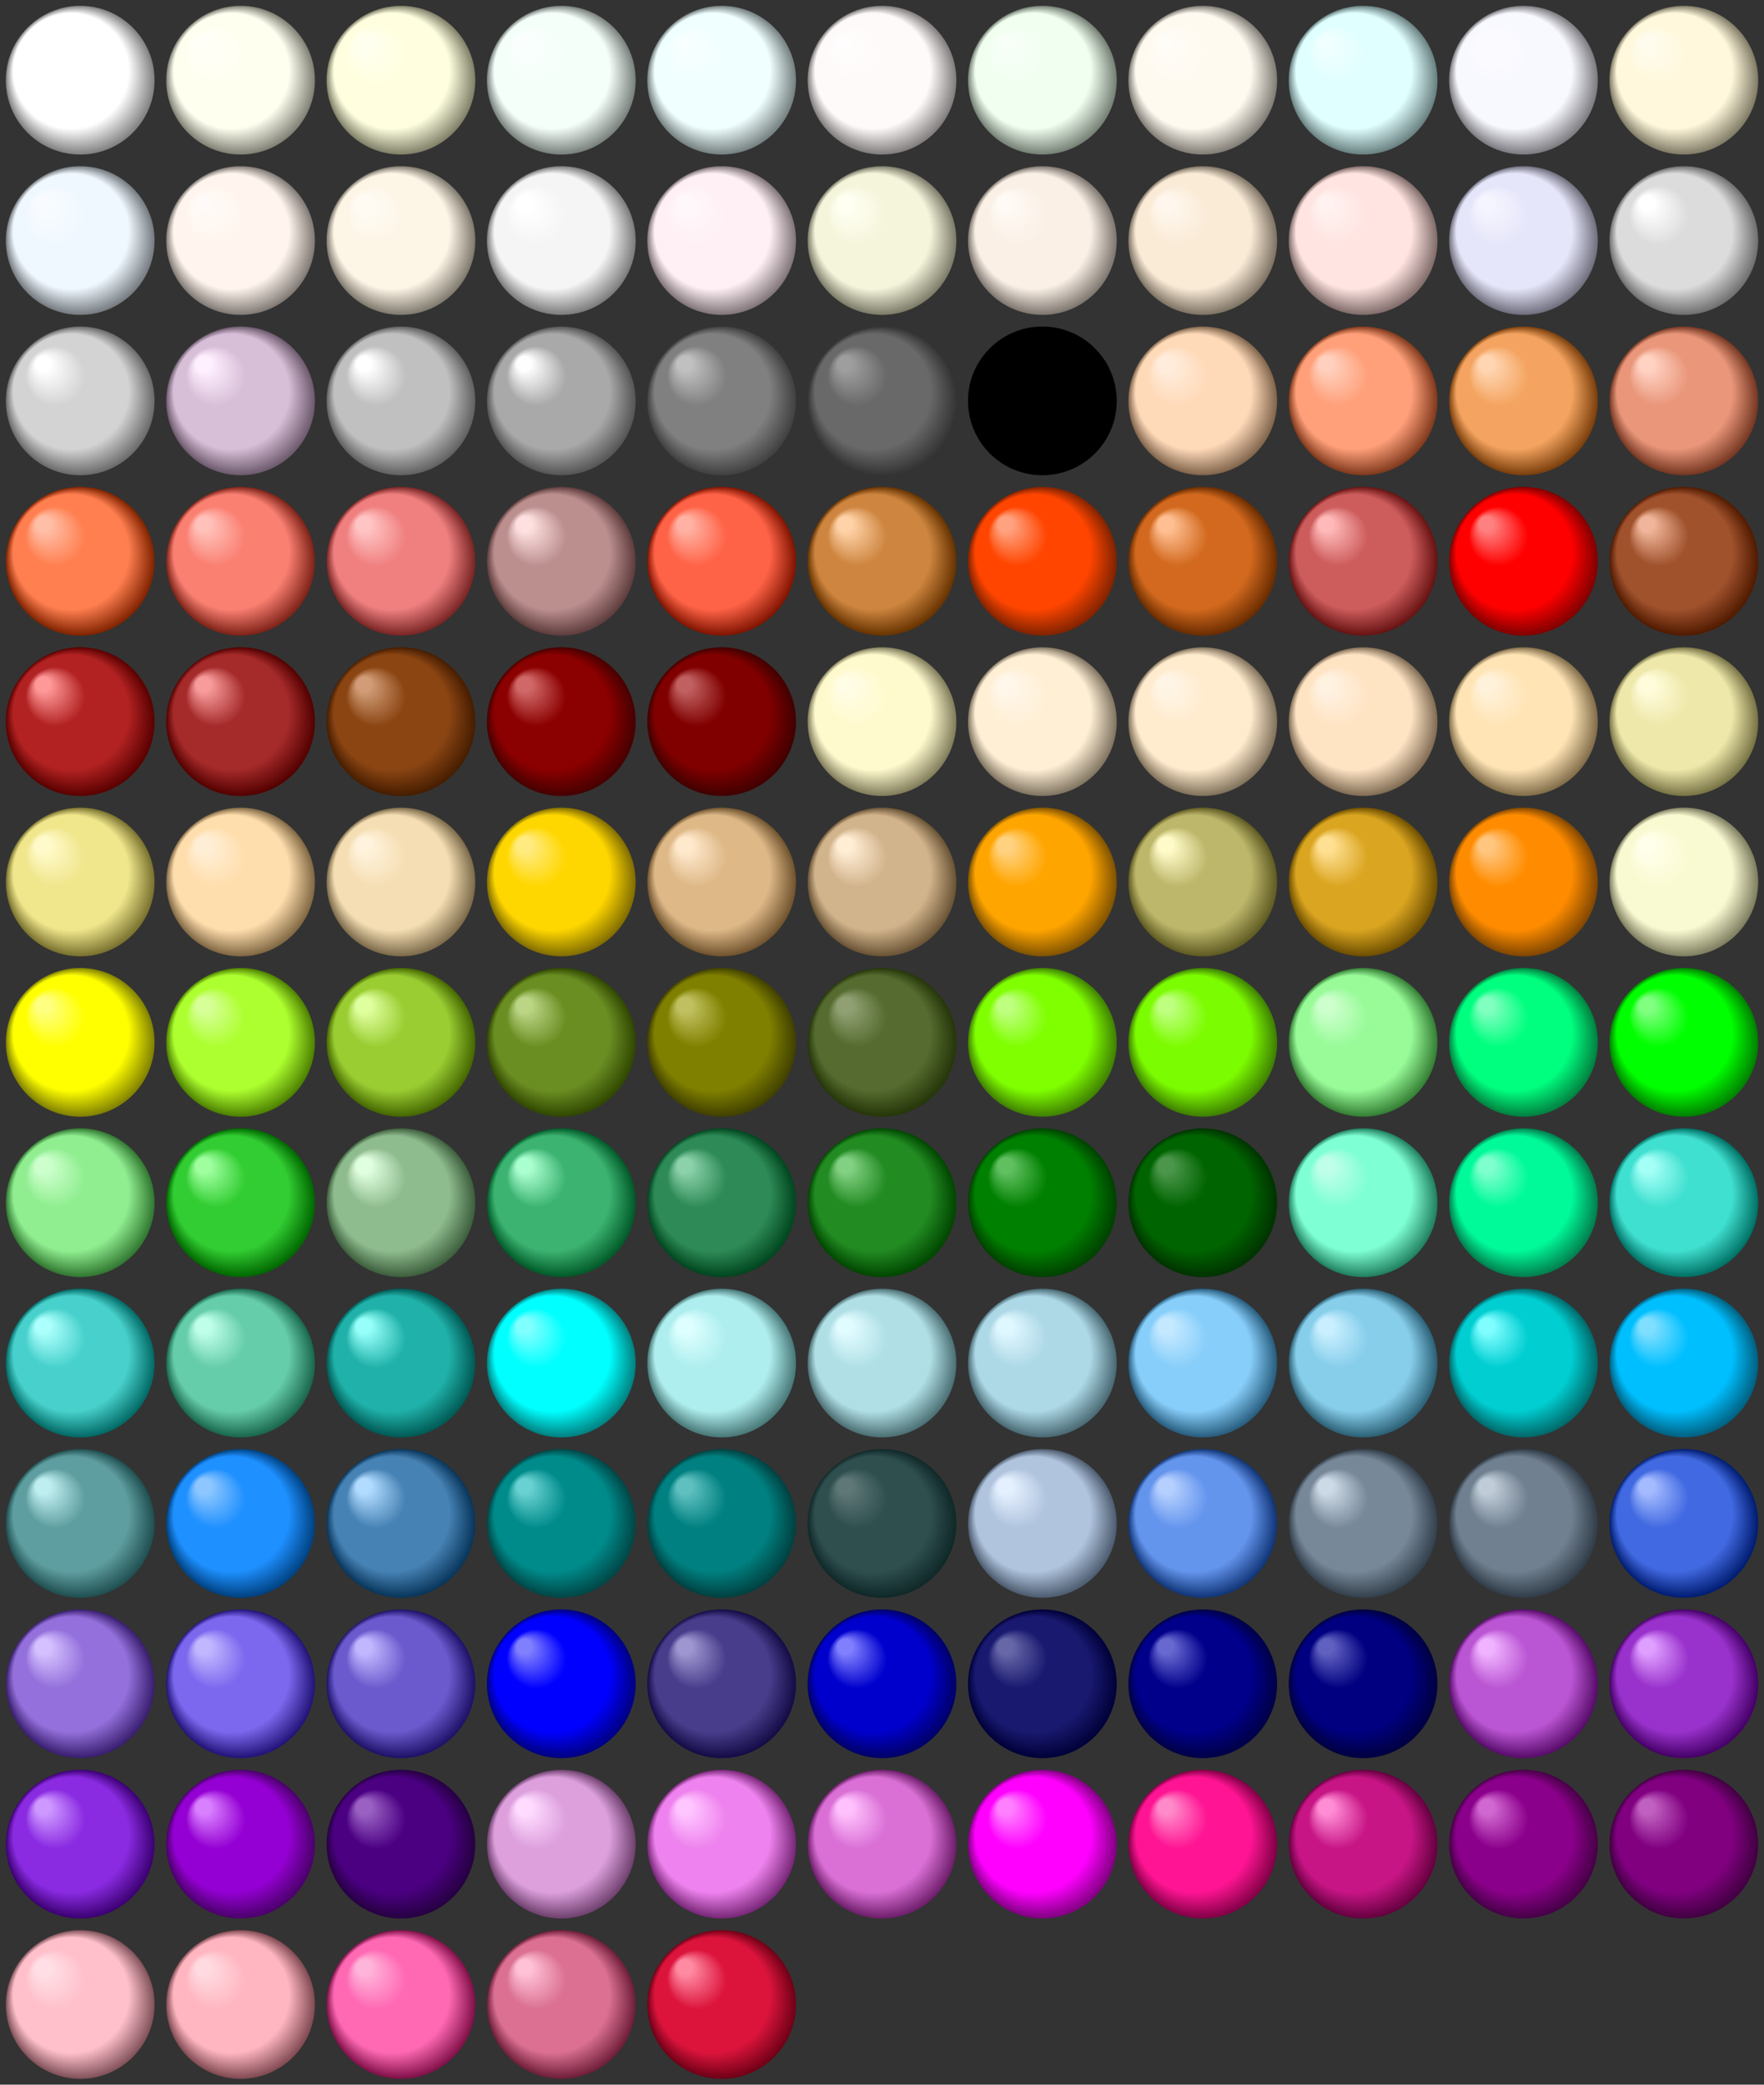 <?xml version="1.0" encoding="UTF-8"?>
<svg xmlns="http://www.w3.org/2000/svg" xmlns:xlink="http://www.w3.org/1999/xlink" width="759" height="897" viewBox="0 0 759 897">
<rect x="0" y="0" width="759" height="897" fill="#333333" stroke="none"/>
<defs>
<radialGradient id="radial-pattern-0" gradientUnits="userSpaceOnUse" cx="34.5" cy="34.5" fx="16.722" fy="16.722" r="32">
<stop offset="0.1" stop-color="rgb(100%, 100%, 100%)" stop-opacity="1"/>
<stop offset="0.4" stop-color="rgb(100%, 100%, 100%)" stop-opacity="1"/>
<stop offset="0.775" stop-color="rgb(100%, 100%, 100%)" stop-opacity="1"/>
<stop offset="1" stop-color="rgb(50%, 50%, 50%)" stop-opacity="1"/>
</radialGradient>
<radialGradient id="radial-pattern-1" gradientUnits="userSpaceOnUse" cx="103.5" cy="34.5" fx="85.722" fy="16.722" r="32">
<stop offset="0.1" stop-color="rgb(100%, 100%, 97.059%)" stop-opacity="1"/>
<stop offset="0.4" stop-color="rgb(100%, 100%, 94.118%)" stop-opacity="1"/>
<stop offset="0.775" stop-color="rgb(100%, 100%, 94.118%)" stop-opacity="1"/>
<stop offset="1" stop-color="rgb(50%, 50%, 45.588%)" stop-opacity="1"/>
</radialGradient>
<radialGradient id="radial-pattern-2" gradientUnits="userSpaceOnUse" cx="172.5" cy="34.5" fx="154.722" fy="16.722" r="32">
<stop offset="0.1" stop-color="rgb(100%, 100%, 93.922%)" stop-opacity="1"/>
<stop offset="0.4" stop-color="rgb(100%, 100%, 87.843%)" stop-opacity="1"/>
<stop offset="0.775" stop-color="rgb(100%, 100%, 87.843%)" stop-opacity="1"/>
<stop offset="1" stop-color="rgb(50%, 50%, 40.882%)" stop-opacity="1"/>
</radialGradient>
<radialGradient id="radial-pattern-3" gradientUnits="userSpaceOnUse" cx="241.5" cy="34.5" fx="223.722" fy="16.722" r="32">
<stop offset="0.1" stop-color="rgb(98.039%, 100%, 99.02%)" stop-opacity="1"/>
<stop offset="0.4" stop-color="rgb(96.078%, 100%, 98.039%)" stop-opacity="1"/>
<stop offset="0.775" stop-color="rgb(96.078%, 100%, 98.039%)" stop-opacity="1"/>
<stop offset="1" stop-color="rgb(47.059%, 50%, 48.529%)" stop-opacity="1"/>
</radialGradient>
<radialGradient id="radial-pattern-4" gradientUnits="userSpaceOnUse" cx="310.5" cy="34.5" fx="292.722" fy="16.722" r="32">
<stop offset="0.1" stop-color="rgb(97.059%, 100%, 100%)" stop-opacity="1"/>
<stop offset="0.4" stop-color="rgb(94.118%, 100%, 100%)" stop-opacity="1"/>
<stop offset="0.775" stop-color="rgb(94.118%, 100%, 100%)" stop-opacity="1"/>
<stop offset="1" stop-color="rgb(45.588%, 50%, 50%)" stop-opacity="1"/>
</radialGradient>
<radialGradient id="radial-pattern-5" gradientUnits="userSpaceOnUse" cx="379.5" cy="34.5" fx="361.722" fy="16.722" r="32">
<stop offset="0.1" stop-color="rgb(100%, 99.02%, 99.02%)" stop-opacity="1"/>
<stop offset="0.4" stop-color="rgb(100%, 98.039%, 98.039%)" stop-opacity="1"/>
<stop offset="0.775" stop-color="rgb(100%, 98.039%, 98.039%)" stop-opacity="1"/>
<stop offset="1" stop-color="rgb(50%, 48.529%, 48.529%)" stop-opacity="1"/>
</radialGradient>
<radialGradient id="radial-pattern-6" gradientUnits="userSpaceOnUse" cx="448.5" cy="34.5" fx="430.722" fy="16.722" r="32">
<stop offset="0.1" stop-color="rgb(97.059%, 100%, 97.059%)" stop-opacity="1"/>
<stop offset="0.4" stop-color="rgb(94.118%, 100%, 94.118%)" stop-opacity="1"/>
<stop offset="0.775" stop-color="rgb(94.118%, 100%, 94.118%)" stop-opacity="1"/>
<stop offset="1" stop-color="rgb(45.588%, 50%, 45.588%)" stop-opacity="1"/>
</radialGradient>
<radialGradient id="radial-pattern-7" gradientUnits="userSpaceOnUse" cx="517.5" cy="34.5" fx="499.722" fy="16.722" r="32">
<stop offset="0.1" stop-color="rgb(100%, 99.02%, 97.059%)" stop-opacity="1"/>
<stop offset="0.4" stop-color="rgb(100%, 98.039%, 94.118%)" stop-opacity="1"/>
<stop offset="0.775" stop-color="rgb(100%, 98.039%, 94.118%)" stop-opacity="1"/>
<stop offset="1" stop-color="rgb(50%, 48.529%, 45.588%)" stop-opacity="1"/>
</radialGradient>
<radialGradient id="radial-pattern-8" gradientUnits="userSpaceOnUse" cx="586.5" cy="34.5" fx="568.722" fy="16.722" r="32">
<stop offset="0.1" stop-color="rgb(93.922%, 100%, 100%)" stop-opacity="1"/>
<stop offset="0.4" stop-color="rgb(87.843%, 100%, 100%)" stop-opacity="1"/>
<stop offset="0.775" stop-color="rgb(87.843%, 100%, 100%)" stop-opacity="1"/>
<stop offset="1" stop-color="rgb(40.882%, 50%, 50%)" stop-opacity="1"/>
</radialGradient>
<radialGradient id="radial-pattern-9" gradientUnits="userSpaceOnUse" cx="655.5" cy="34.5" fx="637.722" fy="16.722" r="32">
<stop offset="0.1" stop-color="rgb(98.627%, 98.627%, 100%)" stop-opacity="1"/>
<stop offset="0.4" stop-color="rgb(97.255%, 97.255%, 100%)" stop-opacity="1"/>
<stop offset="0.775" stop-color="rgb(97.255%, 97.255%, 100%)" stop-opacity="1"/>
<stop offset="1" stop-color="rgb(47.941%, 47.941%, 50%)" stop-opacity="1"/>
</radialGradient>
<radialGradient id="radial-pattern-10" gradientUnits="userSpaceOnUse" cx="724.5" cy="34.5" fx="706.722" fy="16.722" r="32">
<stop offset="0.1" stop-color="rgb(100%, 98.627%, 93.137%)" stop-opacity="1"/>
<stop offset="0.4" stop-color="rgb(100%, 97.255%, 86.275%)" stop-opacity="1"/>
<stop offset="0.775" stop-color="rgb(100%, 97.255%, 86.275%)" stop-opacity="1"/>
<stop offset="1" stop-color="rgb(50%, 47.941%, 39.706%)" stop-opacity="1"/>
</radialGradient>
<radialGradient id="radial-pattern-11" gradientUnits="userSpaceOnUse" cx="34.5" cy="103.5" fx="16.722" fy="85.722" r="32">
<stop offset="0.1" stop-color="rgb(97.059%, 98.627%, 100%)" stop-opacity="1"/>
<stop offset="0.4" stop-color="rgb(94.118%, 97.255%, 100%)" stop-opacity="1"/>
<stop offset="0.775" stop-color="rgb(94.118%, 97.255%, 100%)" stop-opacity="1"/>
<stop offset="1" stop-color="rgb(45.588%, 47.941%, 50%)" stop-opacity="1"/>
</radialGradient>
<radialGradient id="radial-pattern-12" gradientUnits="userSpaceOnUse" cx="103.5" cy="103.5" fx="85.722" fy="85.722" r="32">
<stop offset="0.1" stop-color="rgb(100%, 98.039%, 96.667%)" stop-opacity="1"/>
<stop offset="0.4" stop-color="rgb(100%, 96.078%, 93.333%)" stop-opacity="1"/>
<stop offset="0.775" stop-color="rgb(100%, 96.078%, 93.333%)" stop-opacity="1"/>
<stop offset="1" stop-color="rgb(50%, 47.059%, 45%)" stop-opacity="1"/>
</radialGradient>
<radialGradient id="radial-pattern-13" gradientUnits="userSpaceOnUse" cx="172.5" cy="103.5" fx="154.722" fy="85.722" r="32">
<stop offset="0.1" stop-color="rgb(100%, 98.419%, 95.455%)" stop-opacity="1"/>
<stop offset="0.4" stop-color="rgb(99.216%, 96.078%, 90.196%)" stop-opacity="1"/>
<stop offset="0.775" stop-color="rgb(99.216%, 96.078%, 90.196%)" stop-opacity="1"/>
<stop offset="1" stop-color="rgb(49.608%, 47.255%, 42.843%)" stop-opacity="1"/>
</radialGradient>
<radialGradient id="radial-pattern-14" gradientUnits="userSpaceOnUse" cx="241.5" cy="103.5" fx="223.722" fy="85.722" r="32">
<stop offset="0.1" stop-color="rgb(100%, 100%, 100%)" stop-opacity="1"/>
<stop offset="0.4" stop-color="rgb(96.078%, 96.078%, 96.078%)" stop-opacity="1"/>
<stop offset="0.775" stop-color="rgb(96.078%, 96.078%, 96.078%)" stop-opacity="1"/>
<stop offset="1" stop-color="rgb(48.039%, 48.039%, 48.039%)" stop-opacity="1"/>
</radialGradient>
<radialGradient id="radial-pattern-15" gradientUnits="userSpaceOnUse" cx="310.5" cy="103.5" fx="292.722" fy="85.722" r="32">
<stop offset="0.1" stop-color="rgb(100%, 97.059%, 98.039%)" stop-opacity="1"/>
<stop offset="0.4" stop-color="rgb(100%, 94.118%, 96.078%)" stop-opacity="1"/>
<stop offset="0.775" stop-color="rgb(100%, 94.118%, 96.078%)" stop-opacity="1"/>
<stop offset="1" stop-color="rgb(50%, 45.588%, 47.059%)" stop-opacity="1"/>
</radialGradient>
<radialGradient id="radial-pattern-16" gradientUnits="userSpaceOnUse" cx="379.5" cy="103.5" fx="361.722" fy="85.722" r="32">
<stop offset="0.1" stop-color="rgb(100%, 100%, 94.898%)" stop-opacity="1"/>
<stop offset="0.4" stop-color="rgb(96.078%, 96.078%, 86.275%)" stop-opacity="1"/>
<stop offset="0.775" stop-color="rgb(96.078%, 96.078%, 86.275%)" stop-opacity="1"/>
<stop offset="1" stop-color="rgb(48.039%, 48.039%, 40.686%)" stop-opacity="1"/>
</radialGradient>
<radialGradient id="radial-pattern-17" gradientUnits="userSpaceOnUse" cx="448.5" cy="103.5" fx="430.722" fy="85.722" r="32">
<stop offset="0.1" stop-color="rgb(100%, 98%, 96%)" stop-opacity="1"/>
<stop offset="0.4" stop-color="rgb(98.039%, 94.118%, 90.196%)" stop-opacity="1"/>
<stop offset="0.775" stop-color="rgb(98.039%, 94.118%, 90.196%)" stop-opacity="1"/>
<stop offset="1" stop-color="rgb(49.02%, 46.078%, 43.137%)" stop-opacity="1"/>
</radialGradient>
<radialGradient id="radial-pattern-18" gradientUnits="userSpaceOnUse" cx="517.5" cy="103.5" fx="499.722" fy="85.722" r="32">
<stop offset="0.1" stop-color="rgb(100%, 97%, 93%)" stop-opacity="1"/>
<stop offset="0.4" stop-color="rgb(98.039%, 92.157%, 84.314%)" stop-opacity="1"/>
<stop offset="0.775" stop-color="rgb(98.039%, 92.157%, 84.314%)" stop-opacity="1"/>
<stop offset="1" stop-color="rgb(49.02%, 44.608%, 38.725%)" stop-opacity="1"/>
</radialGradient>
<radialGradient id="radial-pattern-19" gradientUnits="userSpaceOnUse" cx="586.5" cy="103.5" fx="568.722" fy="85.722" r="32">
<stop offset="0.1" stop-color="rgb(100%, 94.706%, 94.118%)" stop-opacity="1"/>
<stop offset="0.4" stop-color="rgb(100%, 89.412%, 88.235%)" stop-opacity="1"/>
<stop offset="0.775" stop-color="rgb(100%, 89.412%, 88.235%)" stop-opacity="1"/>
<stop offset="1" stop-color="rgb(50%, 42.059%, 41.176%)" stop-opacity="1"/>
</radialGradient>
<radialGradient id="radial-pattern-20" gradientUnits="userSpaceOnUse" cx="655.5" cy="103.5" fx="637.722" fy="85.722" r="32">
<stop offset="0.1" stop-color="rgb(96%, 96%, 100%)" stop-opacity="1"/>
<stop offset="0.4" stop-color="rgb(90.196%, 90.196%, 98.039%)" stop-opacity="1"/>
<stop offset="0.775" stop-color="rgb(90.196%, 90.196%, 98.039%)" stop-opacity="1"/>
<stop offset="1" stop-color="rgb(43.137%, 43.137%, 49.02%)" stop-opacity="1"/>
</radialGradient>
<radialGradient id="radial-pattern-21" gradientUnits="userSpaceOnUse" cx="724.5" cy="103.5" fx="706.722" fy="85.722" r="32">
<stop offset="0.1" stop-color="rgb(100%, 100%, 100%)" stop-opacity="1"/>
<stop offset="0.4" stop-color="rgb(86.275%, 86.275%, 86.275%)" stop-opacity="1"/>
<stop offset="0.775" stop-color="rgb(86.275%, 86.275%, 86.275%)" stop-opacity="1"/>
<stop offset="1" stop-color="rgb(43.137%, 43.137%, 43.137%)" stop-opacity="1"/>
</radialGradient>
<radialGradient id="radial-pattern-22" gradientUnits="userSpaceOnUse" cx="34.5" cy="172.5" fx="16.722" fy="154.722" r="32">
<stop offset="0.1" stop-color="rgb(100%, 100%, 100%)" stop-opacity="1"/>
<stop offset="0.4" stop-color="rgb(82.745%, 82.745%, 82.745%)" stop-opacity="1"/>
<stop offset="0.775" stop-color="rgb(82.745%, 82.745%, 82.745%)" stop-opacity="1"/>
<stop offset="1" stop-color="rgb(41.373%, 41.373%, 41.373%)" stop-opacity="1"/>
</radialGradient>
<radialGradient id="radial-pattern-23" gradientUnits="userSpaceOnUse" cx="103.5" cy="172.5" fx="85.722" fy="154.722" r="32">
<stop offset="0.1" stop-color="rgb(100%, 94.213%, 100%)" stop-opacity="1"/>
<stop offset="0.4" stop-color="rgb(84.706%, 74.902%, 84.706%)" stop-opacity="1"/>
<stop offset="0.775" stop-color="rgb(84.706%, 74.902%, 84.706%)" stop-opacity="1"/>
<stop offset="1" stop-color="rgb(42.353%, 35%, 42.353%)" stop-opacity="1"/>
</radialGradient>
<radialGradient id="radial-pattern-24" gradientUnits="userSpaceOnUse" cx="172.5" cy="172.5" fx="154.722" fy="154.722" r="32">
<stop offset="0.1" stop-color="rgb(100%, 100%, 100%)" stop-opacity="1"/>
<stop offset="0.4" stop-color="rgb(75.294%, 75.294%, 75.294%)" stop-opacity="1"/>
<stop offset="0.775" stop-color="rgb(75.294%, 75.294%, 75.294%)" stop-opacity="1"/>
<stop offset="1" stop-color="rgb(37.647%, 37.647%, 37.647%)" stop-opacity="1"/>
</radialGradient>
<radialGradient id="radial-pattern-25" gradientUnits="userSpaceOnUse" cx="241.5" cy="172.5" fx="223.722" fy="154.722" r="32">
<stop offset="0.1" stop-color="rgb(99.412%, 99.412%, 99.412%)" stop-opacity="1"/>
<stop offset="0.4" stop-color="rgb(66.275%, 66.275%, 66.275%)" stop-opacity="1"/>
<stop offset="0.775" stop-color="rgb(66.275%, 66.275%, 66.275%)" stop-opacity="1"/>
<stop offset="1" stop-color="rgb(33.137%, 33.137%, 33.137%)" stop-opacity="1"/>
</radialGradient>
<radialGradient id="radial-pattern-26" gradientUnits="userSpaceOnUse" cx="310.5" cy="172.5" fx="292.722" fy="154.722" r="32">
<stop offset="0.1" stop-color="rgb(75.294%, 75.294%, 75.294%)" stop-opacity="1"/>
<stop offset="0.4" stop-color="rgb(50.196%, 50.196%, 50.196%)" stop-opacity="1"/>
<stop offset="0.775" stop-color="rgb(50.196%, 50.196%, 50.196%)" stop-opacity="1"/>
<stop offset="1" stop-color="rgb(25.098%, 25.098%, 25.098%)" stop-opacity="1"/>
</radialGradient>
<radialGradient id="radial-pattern-27" gradientUnits="userSpaceOnUse" cx="379.5" cy="172.5" fx="361.722" fy="154.722" r="32">
<stop offset="0.1" stop-color="rgb(61.765%, 61.765%, 61.765%)" stop-opacity="1"/>
<stop offset="0.4" stop-color="rgb(41.176%, 41.176%, 41.176%)" stop-opacity="1"/>
<stop offset="0.775" stop-color="rgb(41.176%, 41.176%, 41.176%)" stop-opacity="1"/>
<stop offset="1" stop-color="rgb(20.588%, 20.588%, 20.588%)" stop-opacity="1"/>
</radialGradient>
<radialGradient id="radial-pattern-28" gradientUnits="userSpaceOnUse" cx="448.5" cy="172.5" fx="430.722" fy="154.722" r="32">
<stop offset="0.1" stop-color="rgb(0%, 0%, 0%)" stop-opacity="1"/>
<stop offset="0.4" stop-color="rgb(0%, 0%, 0%)" stop-opacity="1"/>
<stop offset="0.775" stop-color="rgb(0%, 0%, 0%)" stop-opacity="1"/>
<stop offset="1" stop-color="rgb(0%, 0%, 0%)" stop-opacity="1"/>
</radialGradient>
<radialGradient id="radial-pattern-29" gradientUnits="userSpaceOnUse" cx="517.5" cy="172.5" fx="499.722" fy="154.722" r="32">
<stop offset="0.1" stop-color="rgb(100%, 92.745%, 86.275%)" stop-opacity="1"/>
<stop offset="0.4" stop-color="rgb(100%, 85.49%, 72.549%)" stop-opacity="1"/>
<stop offset="0.775" stop-color="rgb(100%, 85.49%, 72.549%)" stop-opacity="1"/>
<stop offset="1" stop-color="rgb(50%, 39.118%, 29.412%)" stop-opacity="1"/>
</radialGradient>
<radialGradient id="radial-pattern-30" gradientUnits="userSpaceOnUse" cx="586.5" cy="172.5" fx="568.722" fy="154.722" r="32">
<stop offset="0.1" stop-color="rgb(100%, 81.373%, 73.922%)" stop-opacity="1"/>
<stop offset="0.4" stop-color="rgb(100%, 62.745%, 47.843%)" stop-opacity="1"/>
<stop offset="0.775" stop-color="rgb(100%, 62.745%, 47.843%)" stop-opacity="1"/>
<stop offset="1" stop-color="rgb(50%, 22.059%, 10.882%)" stop-opacity="1"/>
</radialGradient>
<radialGradient id="radial-pattern-31" gradientUnits="userSpaceOnUse" cx="655.5" cy="172.5" fx="637.722" fy="154.722" r="32">
<stop offset="0.1" stop-color="rgb(100%, 83.607%, 69.672%)" stop-opacity="1"/>
<stop offset="0.4" stop-color="rgb(95.686%, 64.314%, 37.647%)" stop-opacity="1"/>
<stop offset="0.775" stop-color="rgb(95.686%, 64.314%, 37.647%)" stop-opacity="1"/>
<stop offset="1" stop-color="rgb(47.843%, 24.314%, 4.314%)" stop-opacity="1"/>
</radialGradient>
<radialGradient id="radial-pattern-32" gradientUnits="userSpaceOnUse" cx="724.5" cy="172.5" fx="706.722" fy="154.722" r="32">
<stop offset="0.1" stop-color="rgb(100%, 82.189%, 76.18%)" stop-opacity="1"/>
<stop offset="0.4" stop-color="rgb(91.373%, 58.824%, 47.843%)" stop-opacity="1"/>
<stop offset="0.775" stop-color="rgb(91.373%, 58.824%, 47.843%)" stop-opacity="1"/>
<stop offset="1" stop-color="rgb(45.686%, 21.275%, 13.039%)" stop-opacity="1"/>
</radialGradient>
<radialGradient id="radial-pattern-33" gradientUnits="userSpaceOnUse" cx="34.5" cy="241.5" fx="16.722" fy="223.722" r="32">
<stop offset="0.1" stop-color="rgb(100%, 74.902%, 65.686%)" stop-opacity="1"/>
<stop offset="0.4" stop-color="rgb(100%, 49.804%, 31.373%)" stop-opacity="1"/>
<stop offset="0.775" stop-color="rgb(100%, 49.804%, 31.373%)" stop-opacity="1"/>
<stop offset="1" stop-color="rgb(50%, 13.429%, 0%)" stop-opacity="1"/>
</radialGradient>
<radialGradient id="radial-pattern-34" gradientUnits="userSpaceOnUse" cx="103.5" cy="241.5" fx="85.722" fy="223.722" r="32">
<stop offset="0.1" stop-color="rgb(100%, 75.6%, 72.8%)" stop-opacity="1"/>
<stop offset="0.4" stop-color="rgb(98.039%, 50.196%, 44.706%)" stop-opacity="1"/>
<stop offset="0.775" stop-color="rgb(98.039%, 50.196%, 44.706%)" stop-opacity="1"/>
<stop offset="1" stop-color="rgb(49.02%, 13.137%, 9.02%)" stop-opacity="1"/>
</radialGradient>
<radialGradient id="radial-pattern-35" gradientUnits="userSpaceOnUse" cx="172.5" cy="241.5" fx="154.722" fy="223.722" r="32">
<stop offset="0.1" stop-color="rgb(100%, 76.667%, 76.667%)" stop-opacity="1"/>
<stop offset="0.4" stop-color="rgb(94.118%, 50.196%, 50.196%)" stop-opacity="1"/>
<stop offset="0.775" stop-color="rgb(94.118%, 50.196%, 50.196%)" stop-opacity="1"/>
<stop offset="1" stop-color="rgb(47.059%, 14.118%, 14.118%)" stop-opacity="1"/>
</radialGradient>
<radialGradient id="radial-pattern-36" gradientUnits="userSpaceOnUse" cx="241.5" cy="241.5" fx="223.722" fy="223.722" r="32">
<stop offset="0.1" stop-color="rgb(100%, 88.032%, 88.032%)" stop-opacity="1"/>
<stop offset="0.4" stop-color="rgb(73.725%, 56.078%, 56.078%)" stop-opacity="1"/>
<stop offset="0.775" stop-color="rgb(73.725%, 56.078%, 56.078%)" stop-opacity="1"/>
<stop offset="1" stop-color="rgb(36.863%, 23.627%, 23.627%)" stop-opacity="1"/>
</radialGradient>
<radialGradient id="radial-pattern-37" gradientUnits="userSpaceOnUse" cx="310.5" cy="241.5" fx="292.722" fy="223.722" r="32">
<stop offset="0.1" stop-color="rgb(100%, 69.412%, 63.922%)" stop-opacity="1"/>
<stop offset="0.4" stop-color="rgb(100%, 38.824%, 27.843%)" stop-opacity="1"/>
<stop offset="0.775" stop-color="rgb(100%, 38.824%, 27.843%)" stop-opacity="1"/>
<stop offset="1" stop-color="rgb(50%, 7.609%, 0%)" stop-opacity="1"/>
</radialGradient>
<radialGradient id="radial-pattern-38" gradientUnits="userSpaceOnUse" cx="379.5" cy="241.5" fx="361.722" fy="223.722" r="32">
<stop offset="0.1" stop-color="rgb(100%, 82.439%, 65.366%)" stop-opacity="1"/>
<stop offset="0.4" stop-color="rgb(80.392%, 52.157%, 24.706%)" stop-opacity="1"/>
<stop offset="0.775" stop-color="rgb(80.392%, 52.157%, 24.706%)" stop-opacity="1"/>
<stop offset="1" stop-color="rgb(40.196%, 19.815%, 0%)" stop-opacity="1"/>
</radialGradient>
<radialGradient id="radial-pattern-39" gradientUnits="userSpaceOnUse" cx="448.5" cy="241.5" fx="430.722" fy="223.722" r="32">
<stop offset="0.1" stop-color="rgb(100%, 63.529%, 50%)" stop-opacity="1"/>
<stop offset="0.4" stop-color="rgb(100%, 27.059%, 0%)" stop-opacity="1"/>
<stop offset="0.775" stop-color="rgb(100%, 27.059%, 0%)" stop-opacity="1"/>
<stop offset="1" stop-color="rgb(50%, 13.529%, 0%)" stop-opacity="1"/>
</radialGradient>
<radialGradient id="radial-pattern-40" gradientUnits="userSpaceOnUse" cx="517.5" cy="241.5" fx="499.722" fy="223.722" r="32">
<stop offset="0.1" stop-color="rgb(100%, 75%, 57.143%)" stop-opacity="1"/>
<stop offset="0.4" stop-color="rgb(82.353%, 41.176%, 11.765%)" stop-opacity="1"/>
<stop offset="0.775" stop-color="rgb(82.353%, 41.176%, 11.765%)" stop-opacity="1"/>
<stop offset="1" stop-color="rgb(41.176%, 17.157%, 0%)" stop-opacity="1"/>
</radialGradient>
<radialGradient id="radial-pattern-41" gradientUnits="userSpaceOnUse" cx="586.5" cy="241.5" fx="568.722" fy="223.722" r="32">
<stop offset="0.1" stop-color="rgb(100%, 72.439%, 72.439%)" stop-opacity="1"/>
<stop offset="0.4" stop-color="rgb(80.392%, 36.078%, 36.078%)" stop-opacity="1"/>
<stop offset="0.775" stop-color="rgb(80.392%, 36.078%, 36.078%)" stop-opacity="1"/>
<stop offset="1" stop-color="rgb(40.196%, 6.961%, 6.961%)" stop-opacity="1"/>
</radialGradient>
<radialGradient id="radial-pattern-42" gradientUnits="userSpaceOnUse" cx="655.5" cy="241.5" fx="637.722" fy="223.722" r="32">
<stop offset="0.1" stop-color="rgb(100%, 50%, 50%)" stop-opacity="1"/>
<stop offset="0.4" stop-color="rgb(100%, 0%, 0%)" stop-opacity="1"/>
<stop offset="0.775" stop-color="rgb(100%, 0%, 0%)" stop-opacity="1"/>
<stop offset="1" stop-color="rgb(50%, 0%, 0%)" stop-opacity="1"/>
</radialGradient>
<radialGradient id="radial-pattern-43" gradientUnits="userSpaceOnUse" cx="724.5" cy="241.5" fx="706.722" fy="223.722" r="32">
<stop offset="0.1" stop-color="rgb(94.118%, 71.176%, 60.294%)" stop-opacity="1"/>
<stop offset="0.4" stop-color="rgb(62.745%, 32.157%, 17.647%)" stop-opacity="1"/>
<stop offset="0.775" stop-color="rgb(62.745%, 32.157%, 17.647%)" stop-opacity="1"/>
<stop offset="1" stop-color="rgb(31.373%, 10.094%, 0%)" stop-opacity="1"/>
</radialGradient>
<radialGradient id="radial-pattern-44" gradientUnits="userSpaceOnUse" cx="34.5" cy="310.5" fx="16.722" fy="292.722" r="32">
<stop offset="0.1" stop-color="rgb(100%, 59.551%, 59.551%)" stop-opacity="1"/>
<stop offset="0.4" stop-color="rgb(69.804%, 13.333%, 13.333%)" stop-opacity="1"/>
<stop offset="0.775" stop-color="rgb(69.804%, 13.333%, 13.333%)" stop-opacity="1"/>
<stop offset="1" stop-color="rgb(34.902%, 0%, 0%)" stop-opacity="1"/>
</radialGradient>
<radialGradient id="radial-pattern-45" gradientUnits="userSpaceOnUse" cx="103.5" cy="310.5" fx="85.722" fy="292.722" r="32">
<stop offset="0.1" stop-color="rgb(97.059%, 60.882%, 60.882%)" stop-opacity="1"/>
<stop offset="0.4" stop-color="rgb(64.706%, 16.471%, 16.471%)" stop-opacity="1"/>
<stop offset="0.775" stop-color="rgb(64.706%, 16.471%, 16.471%)" stop-opacity="1"/>
<stop offset="1" stop-color="rgb(32.353%, 0%, 0%)" stop-opacity="1"/>
</radialGradient>
<radialGradient id="radial-pattern-46" gradientUnits="userSpaceOnUse" cx="172.5" cy="310.5" fx="154.722" fy="292.722" r="32">
<stop offset="0.1" stop-color="rgb(81.765%, 61.176%, 46.471%)" stop-opacity="1"/>
<stop offset="0.4" stop-color="rgb(54.51%, 27.059%, 7.451%)" stop-opacity="1"/>
<stop offset="0.775" stop-color="rgb(54.51%, 27.059%, 7.451%)" stop-opacity="1"/>
<stop offset="1" stop-color="rgb(27.255%, 11.356%, 0%)" stop-opacity="1"/>
</radialGradient>
<radialGradient id="radial-pattern-47" gradientUnits="userSpaceOnUse" cx="241.5" cy="310.5" fx="223.722" fy="292.722" r="32">
<stop offset="0.1" stop-color="rgb(81.765%, 40.882%, 40.882%)" stop-opacity="1"/>
<stop offset="0.4" stop-color="rgb(54.51%, 0%, 0%)" stop-opacity="1"/>
<stop offset="0.775" stop-color="rgb(54.51%, 0%, 0%)" stop-opacity="1"/>
<stop offset="1" stop-color="rgb(27.255%, 0%, 0%)" stop-opacity="1"/>
</radialGradient>
<radialGradient id="radial-pattern-48" gradientUnits="userSpaceOnUse" cx="310.5" cy="310.5" fx="292.722" fy="292.722" r="32">
<stop offset="0.1" stop-color="rgb(75.294%, 37.647%, 37.647%)" stop-opacity="1"/>
<stop offset="0.4" stop-color="rgb(50.196%, 0%, 0%)" stop-opacity="1"/>
<stop offset="0.775" stop-color="rgb(50.196%, 0%, 0%)" stop-opacity="1"/>
<stop offset="1" stop-color="rgb(25.098%, 0%, 0%)" stop-opacity="1"/>
</radialGradient>
<radialGradient id="radial-pattern-49" gradientUnits="userSpaceOnUse" cx="379.5" cy="310.5" fx="361.722" fy="292.722" r="32">
<stop offset="0.1" stop-color="rgb(100%, 99.02%, 90.196%)" stop-opacity="1"/>
<stop offset="0.4" stop-color="rgb(100%, 98.039%, 80.392%)" stop-opacity="1"/>
<stop offset="0.775" stop-color="rgb(100%, 98.039%, 80.392%)" stop-opacity="1"/>
<stop offset="1" stop-color="rgb(50%, 48.529%, 35.294%)" stop-opacity="1"/>
</radialGradient>
<radialGradient id="radial-pattern-50" gradientUnits="userSpaceOnUse" cx="448.5" cy="310.5" fx="430.722" fy="292.722" r="32">
<stop offset="0.1" stop-color="rgb(100%, 96.863%, 91.765%)" stop-opacity="1"/>
<stop offset="0.4" stop-color="rgb(100%, 93.725%, 83.529%)" stop-opacity="1"/>
<stop offset="0.775" stop-color="rgb(100%, 93.725%, 83.529%)" stop-opacity="1"/>
<stop offset="1" stop-color="rgb(50%, 45.294%, 37.647%)" stop-opacity="1"/>
</radialGradient>
<radialGradient id="radial-pattern-51" gradientUnits="userSpaceOnUse" cx="517.5" cy="310.5" fx="499.722" fy="292.722" r="32">
<stop offset="0.1" stop-color="rgb(100%, 96.078%, 90.196%)" stop-opacity="1"/>
<stop offset="0.4" stop-color="rgb(100%, 92.157%, 80.392%)" stop-opacity="1"/>
<stop offset="0.775" stop-color="rgb(100%, 92.157%, 80.392%)" stop-opacity="1"/>
<stop offset="1" stop-color="rgb(50%, 44.118%, 35.294%)" stop-opacity="1"/>
</radialGradient>
<radialGradient id="radial-pattern-52" gradientUnits="userSpaceOnUse" cx="586.5" cy="310.5" fx="568.722" fy="292.722" r="32">
<stop offset="0.1" stop-color="rgb(100%, 94.706%, 88.431%)" stop-opacity="1"/>
<stop offset="0.4" stop-color="rgb(100%, 89.412%, 76.863%)" stop-opacity="1"/>
<stop offset="0.775" stop-color="rgb(100%, 89.412%, 76.863%)" stop-opacity="1"/>
<stop offset="1" stop-color="rgb(50%, 42.059%, 32.647%)" stop-opacity="1"/>
</radialGradient>
<radialGradient id="radial-pattern-53" gradientUnits="userSpaceOnUse" cx="655.5" cy="310.5" fx="637.722" fy="292.722" r="32">
<stop offset="0.1" stop-color="rgb(100%, 94.706%, 85.49%)" stop-opacity="1"/>
<stop offset="0.4" stop-color="rgb(100%, 89.412%, 70.98%)" stop-opacity="1"/>
<stop offset="0.775" stop-color="rgb(100%, 89.412%, 70.98%)" stop-opacity="1"/>
<stop offset="1" stop-color="rgb(50%, 42.059%, 28.235%)" stop-opacity="1"/>
</radialGradient>
<radialGradient id="radial-pattern-54" gradientUnits="userSpaceOnUse" cx="724.5" cy="310.5" fx="706.722" fy="292.722" r="32">
<stop offset="0.1" stop-color="rgb(100%, 98.739%, 85.714%)" stop-opacity="1"/>
<stop offset="0.4" stop-color="rgb(93.333%, 90.98%, 66.667%)" stop-opacity="1"/>
<stop offset="0.775" stop-color="rgb(93.333%, 90.98%, 66.667%)" stop-opacity="1"/>
<stop offset="1" stop-color="rgb(46.667%, 44.902%, 26.667%)" stop-opacity="1"/>
</radialGradient>
<radialGradient id="radial-pattern-55" gradientUnits="userSpaceOnUse" cx="34.5" cy="379.5" fx="16.722" fy="361.722" r="32">
<stop offset="0.1" stop-color="rgb(100%, 97.917%, 79.167%)" stop-opacity="1"/>
<stop offset="0.4" stop-color="rgb(94.118%, 90.196%, 54.902%)" stop-opacity="1"/>
<stop offset="0.775" stop-color="rgb(94.118%, 90.196%, 54.902%)" stop-opacity="1"/>
<stop offset="1" stop-color="rgb(47.059%, 44.118%, 17.647%)" stop-opacity="1"/>
</radialGradient>
<radialGradient id="radial-pattern-56" gradientUnits="userSpaceOnUse" cx="103.5" cy="379.5" fx="85.722" fy="361.722" r="32">
<stop offset="0.1" stop-color="rgb(100%, 93.529%, 83.922%)" stop-opacity="1"/>
<stop offset="0.4" stop-color="rgb(100%, 87.059%, 67.843%)" stop-opacity="1"/>
<stop offset="0.775" stop-color="rgb(100%, 87.059%, 67.843%)" stop-opacity="1"/>
<stop offset="1" stop-color="rgb(50%, 40.294%, 25.882%)" stop-opacity="1"/>
</radialGradient>
<radialGradient id="radial-pattern-57" gradientUnits="userSpaceOnUse" cx="172.5" cy="379.5" fx="154.722" fy="361.722" r="32">
<stop offset="0.1" stop-color="rgb(100%, 95.306%, 86.531%)" stop-opacity="1"/>
<stop offset="0.4" stop-color="rgb(96.078%, 87.059%, 70.196%)" stop-opacity="1"/>
<stop offset="0.775" stop-color="rgb(96.078%, 87.059%, 70.196%)" stop-opacity="1"/>
<stop offset="1" stop-color="rgb(48.039%, 41.275%, 28.627%)" stop-opacity="1"/>
</radialGradient>
<radialGradient id="radial-pattern-58" gradientUnits="userSpaceOnUse" cx="241.5" cy="379.5" fx="223.722" fy="361.722" r="32">
<stop offset="0.1" stop-color="rgb(100%, 92.157%, 50%)" stop-opacity="1"/>
<stop offset="0.4" stop-color="rgb(100%, 84.314%, 0%)" stop-opacity="1"/>
<stop offset="0.775" stop-color="rgb(100%, 84.314%, 0%)" stop-opacity="1"/>
<stop offset="1" stop-color="rgb(50%, 42.157%, 0%)" stop-opacity="1"/>
</radialGradient>
<radialGradient id="radial-pattern-59" gradientUnits="userSpaceOnUse" cx="310.5" cy="379.5" fx="292.722" fy="361.722" r="32">
<stop offset="0.1" stop-color="rgb(100%, 91.441%, 80.405%)" stop-opacity="1"/>
<stop offset="0.4" stop-color="rgb(87.059%, 72.157%, 52.941%)" stop-opacity="1"/>
<stop offset="0.775" stop-color="rgb(87.059%, 72.157%, 52.941%)" stop-opacity="1"/>
<stop offset="1" stop-color="rgb(43.529%, 32.353%, 17.941%)" stop-opacity="1"/>
</radialGradient>
<radialGradient id="radial-pattern-60" gradientUnits="userSpaceOnUse" cx="379.5" cy="379.5" fx="361.722" fy="361.722" r="32">
<stop offset="0.1" stop-color="rgb(100%, 92.857%, 83.333%)" stop-opacity="1"/>
<stop offset="0.4" stop-color="rgb(82.353%, 70.588%, 54.902%)" stop-opacity="1"/>
<stop offset="0.775" stop-color="rgb(82.353%, 70.588%, 54.902%)" stop-opacity="1"/>
<stop offset="1" stop-color="rgb(41.176%, 32.353%, 20.588%)" stop-opacity="1"/>
</radialGradient>
<radialGradient id="radial-pattern-61" gradientUnits="userSpaceOnUse" cx="448.5" cy="379.5" fx="430.722" fy="361.722" r="32">
<stop offset="0.1" stop-color="rgb(100%, 82.353%, 50%)" stop-opacity="1"/>
<stop offset="0.4" stop-color="rgb(100%, 64.706%, 0%)" stop-opacity="1"/>
<stop offset="0.775" stop-color="rgb(100%, 64.706%, 0%)" stop-opacity="1"/>
<stop offset="1" stop-color="rgb(50%, 32.353%, 0%)" stop-opacity="1"/>
</radialGradient>
<radialGradient id="radial-pattern-62" gradientUnits="userSpaceOnUse" cx="517.5" cy="379.5" fx="499.722" fy="361.722" r="32">
<stop offset="0.1" stop-color="rgb(100%, 98.413%, 78.307%)" stop-opacity="1"/>
<stop offset="0.4" stop-color="rgb(74.118%, 71.765%, 41.961%)" stop-opacity="1"/>
<stop offset="0.775" stop-color="rgb(74.118%, 71.765%, 41.961%)" stop-opacity="1"/>
<stop offset="1" stop-color="rgb(37.059%, 35.294%, 12.941%)" stop-opacity="1"/>
</radialGradient>
<radialGradient id="radial-pattern-63" gradientUnits="userSpaceOnUse" cx="586.5" cy="379.5" fx="568.722" fy="361.722" r="32">
<stop offset="0.1" stop-color="rgb(100%, 87.844%, 57.339%)" stop-opacity="1"/>
<stop offset="0.4" stop-color="rgb(85.49%, 64.706%, 12.549%)" stop-opacity="1"/>
<stop offset="0.775" stop-color="rgb(85.49%, 64.706%, 12.549%)" stop-opacity="1"/>
<stop offset="1" stop-color="rgb(42.745%, 30.565%, 0%)" stop-opacity="1"/>
</radialGradient>
<radialGradient id="radial-pattern-64" gradientUnits="userSpaceOnUse" cx="655.5" cy="379.5" fx="637.722" fy="361.722" r="32">
<stop offset="0.1" stop-color="rgb(100%, 77.451%, 50%)" stop-opacity="1"/>
<stop offset="0.4" stop-color="rgb(100%, 54.902%, 0%)" stop-opacity="1"/>
<stop offset="0.775" stop-color="rgb(100%, 54.902%, 0%)" stop-opacity="1"/>
<stop offset="1" stop-color="rgb(50%, 27.451%, 0%)" stop-opacity="1"/>
</radialGradient>
<radialGradient id="radial-pattern-65" gradientUnits="userSpaceOnUse" cx="724.5" cy="379.5" fx="706.722" fy="361.722" r="32">
<stop offset="0.1" stop-color="rgb(100%, 100%, 92%)" stop-opacity="1"/>
<stop offset="0.4" stop-color="rgb(98.039%, 98.039%, 82.353%)" stop-opacity="1"/>
<stop offset="0.775" stop-color="rgb(98.039%, 98.039%, 82.353%)" stop-opacity="1"/>
<stop offset="1" stop-color="rgb(49.02%, 49.02%, 37.255%)" stop-opacity="1"/>
</radialGradient>
<radialGradient id="radial-pattern-66" gradientUnits="userSpaceOnUse" cx="34.5" cy="448.5" fx="16.722" fy="430.722" r="32">
<stop offset="0.1" stop-color="rgb(100%, 100%, 50%)" stop-opacity="1"/>
<stop offset="0.4" stop-color="rgb(100%, 100%, 0%)" stop-opacity="1"/>
<stop offset="0.775" stop-color="rgb(100%, 100%, 0%)" stop-opacity="1"/>
<stop offset="1" stop-color="rgb(50%, 50%, 0%)" stop-opacity="1"/>
</radialGradient>
<radialGradient id="radial-pattern-67" gradientUnits="userSpaceOnUse" cx="103.5" cy="448.5" fx="85.722" fy="430.722" r="32">
<stop offset="0.1" stop-color="rgb(83.922%, 100%, 59.216%)" stop-opacity="1"/>
<stop offset="0.4" stop-color="rgb(67.843%, 100%, 18.431%)" stop-opacity="1"/>
<stop offset="0.775" stop-color="rgb(67.843%, 100%, 18.431%)" stop-opacity="1"/>
<stop offset="1" stop-color="rgb(30.288%, 50%, 0%)" stop-opacity="1"/>
</radialGradient>
<radialGradient id="radial-pattern-68" gradientUnits="userSpaceOnUse" cx="172.5" cy="448.5" fx="154.722" fy="430.722" r="32">
<stop offset="0.1" stop-color="rgb(87.561%, 100%, 62.195%)" stop-opacity="1"/>
<stop offset="0.4" stop-color="rgb(60.392%, 80.392%, 19.608%)" stop-opacity="1"/>
<stop offset="0.775" stop-color="rgb(60.392%, 80.392%, 19.608%)" stop-opacity="1"/>
<stop offset="1" stop-color="rgb(26.97%, 40.196%, 0%)" stop-opacity="1"/>
</radialGradient>
<radialGradient id="radial-pattern-69" gradientUnits="userSpaceOnUse" cx="241.5" cy="448.5" fx="223.722" fy="430.722" r="32">
<stop offset="0.1" stop-color="rgb(73.235%, 83.529%, 52.059%)" stop-opacity="1"/>
<stop offset="0.4" stop-color="rgb(41.961%, 55.686%, 13.725%)" stop-opacity="1"/>
<stop offset="0.775" stop-color="rgb(41.961%, 55.686%, 13.725%)" stop-opacity="1"/>
<stop offset="1" stop-color="rgb(18.736%, 27.843%, 0%)" stop-opacity="1"/>
</radialGradient>
<radialGradient id="radial-pattern-70" gradientUnits="userSpaceOnUse" cx="310.5" cy="448.5" fx="292.722" fy="430.722" r="32">
<stop offset="0.1" stop-color="rgb(75.294%, 75.294%, 37.647%)" stop-opacity="1"/>
<stop offset="0.4" stop-color="rgb(50.196%, 50.196%, 0%)" stop-opacity="1"/>
<stop offset="0.775" stop-color="rgb(50.196%, 50.196%, 0%)" stop-opacity="1"/>
<stop offset="1" stop-color="rgb(25.098%, 25.098%, 0%)" stop-opacity="1"/>
</radialGradient>
<radialGradient id="radial-pattern-71" gradientUnits="userSpaceOnUse" cx="379.5" cy="448.5" fx="361.722" fy="430.722" r="32">
<stop offset="0.1" stop-color="rgb(56.471%, 62.941%, 45.294%)" stop-opacity="1"/>
<stop offset="0.4" stop-color="rgb(33.333%, 41.961%, 18.431%)" stop-opacity="1"/>
<stop offset="0.775" stop-color="rgb(33.333%, 41.961%, 18.431%)" stop-opacity="1"/>
<stop offset="1" stop-color="rgb(14.51%, 20.98%, 3.333%)" stop-opacity="1"/>
</radialGradient>
<radialGradient id="radial-pattern-72" gradientUnits="userSpaceOnUse" cx="448.5" cy="448.5" fx="430.722" fy="430.722" r="32">
<stop offset="0.1" stop-color="rgb(74.902%, 100%, 50%)" stop-opacity="1"/>
<stop offset="0.4" stop-color="rgb(49.804%, 100%, 0%)" stop-opacity="1"/>
<stop offset="0.775" stop-color="rgb(49.804%, 100%, 0%)" stop-opacity="1"/>
<stop offset="1" stop-color="rgb(24.902%, 50%, 0%)" stop-opacity="1"/>
</radialGradient>
<radialGradient id="radial-pattern-73" gradientUnits="userSpaceOnUse" cx="517.5" cy="448.5" fx="499.722" fy="430.722" r="32">
<stop offset="0.1" stop-color="rgb(74.603%, 100%, 50%)" stop-opacity="1"/>
<stop offset="0.4" stop-color="rgb(48.627%, 98.824%, 0%)" stop-opacity="1"/>
<stop offset="0.775" stop-color="rgb(48.627%, 98.824%, 0%)" stop-opacity="1"/>
<stop offset="1" stop-color="rgb(24.314%, 49.412%, 0%)" stop-opacity="1"/>
</radialGradient>
<radialGradient id="radial-pattern-74" gradientUnits="userSpaceOnUse" cx="586.5" cy="448.5" fx="568.722" fy="430.722" r="32">
<stop offset="0.1" stop-color="rgb(80.279%, 100%, 80.279%)" stop-opacity="1"/>
<stop offset="0.4" stop-color="rgb(59.608%, 98.431%, 59.608%)" stop-opacity="1"/>
<stop offset="0.775" stop-color="rgb(59.608%, 98.431%, 59.608%)" stop-opacity="1"/>
<stop offset="1" stop-color="rgb(20.098%, 49.216%, 20.098%)" stop-opacity="1"/>
</radialGradient>
<radialGradient id="radial-pattern-75" gradientUnits="userSpaceOnUse" cx="655.5" cy="448.5" fx="637.722" fy="430.722" r="32">
<stop offset="0.1" stop-color="rgb(50%, 100%, 74.902%)" stop-opacity="1"/>
<stop offset="0.4" stop-color="rgb(0%, 100%, 49.804%)" stop-opacity="1"/>
<stop offset="0.775" stop-color="rgb(0%, 100%, 49.804%)" stop-opacity="1"/>
<stop offset="1" stop-color="rgb(0%, 50%, 24.902%)" stop-opacity="1"/>
</radialGradient>
<radialGradient id="radial-pattern-76" gradientUnits="userSpaceOnUse" cx="724.5" cy="448.5" fx="706.722" fy="430.722" r="32">
<stop offset="0.1" stop-color="rgb(50%, 100%, 50%)" stop-opacity="1"/>
<stop offset="0.4" stop-color="rgb(0%, 100%, 0%)" stop-opacity="1"/>
<stop offset="0.775" stop-color="rgb(0%, 100%, 0%)" stop-opacity="1"/>
<stop offset="1" stop-color="rgb(0%, 50%, 0%)" stop-opacity="1"/>
</radialGradient>
<radialGradient id="radial-pattern-77" gradientUnits="userSpaceOnUse" cx="34.5" cy="517.5" fx="16.722" fy="499.722" r="32">
<stop offset="0.1" stop-color="rgb(80.252%, 100%, 80.252%)" stop-opacity="1"/>
<stop offset="0.4" stop-color="rgb(56.471%, 93.333%, 56.471%)" stop-opacity="1"/>
<stop offset="0.775" stop-color="rgb(56.471%, 93.333%, 56.471%)" stop-opacity="1"/>
<stop offset="1" stop-color="rgb(19.02%, 46.667%, 19.02%)" stop-opacity="1"/>
</radialGradient>
<radialGradient id="radial-pattern-78" gradientUnits="userSpaceOnUse" cx="103.5" cy="517.5" fx="85.722" fy="499.722" r="32">
<stop offset="0.1" stop-color="rgb(62.195%, 100%, 62.195%)" stop-opacity="1"/>
<stop offset="0.4" stop-color="rgb(19.608%, 80.392%, 19.608%)" stop-opacity="1"/>
<stop offset="0.775" stop-color="rgb(19.608%, 80.392%, 19.608%)" stop-opacity="1"/>
<stop offset="1" stop-color="rgb(0%, 40.196%, 0%)" stop-opacity="1"/>
</radialGradient>
<radialGradient id="radial-pattern-79" gradientUnits="userSpaceOnUse" cx="172.5" cy="517.5" fx="154.722" fy="499.722" r="32">
<stop offset="0.1" stop-color="rgb(88.032%, 100%, 88.032%)" stop-opacity="1"/>
<stop offset="0.4" stop-color="rgb(56.078%, 73.725%, 56.078%)" stop-opacity="1"/>
<stop offset="0.775" stop-color="rgb(56.078%, 73.725%, 56.078%)" stop-opacity="1"/>
<stop offset="1" stop-color="rgb(23.627%, 36.863%, 23.627%)" stop-opacity="1"/>
</radialGradient>
<radialGradient id="radial-pattern-80" gradientUnits="userSpaceOnUse" cx="241.5" cy="517.5" fx="223.722" fy="499.722" r="32">
<stop offset="0.1" stop-color="rgb(66.76%, 100%, 81.564%)" stop-opacity="1"/>
<stop offset="0.4" stop-color="rgb(23.529%, 70.196%, 44.314%)" stop-opacity="1"/>
<stop offset="0.775" stop-color="rgb(23.529%, 70.196%, 44.314%)" stop-opacity="1"/>
<stop offset="1" stop-color="rgb(0.098%, 35.098%, 15.686%)" stop-opacity="1"/>
</radialGradient>
<radialGradient id="radial-pattern-81" gradientUnits="userSpaceOnUse" cx="310.5" cy="517.5" fx="292.722" fy="499.722" r="32">
<stop offset="0.1" stop-color="rgb(54.412%, 81.765%, 66.471%)" stop-opacity="1"/>
<stop offset="0.4" stop-color="rgb(18.039%, 54.51%, 34.118%)" stop-opacity="1"/>
<stop offset="0.775" stop-color="rgb(18.039%, 54.51%, 34.118%)" stop-opacity="1"/>
<stop offset="1" stop-color="rgb(0%, 27.255%, 12.016%)" stop-opacity="1"/>
</radialGradient>
<radialGradient id="radial-pattern-82" gradientUnits="userSpaceOnUse" cx="379.5" cy="517.5" fx="361.722" fy="499.722" r="32">
<stop offset="0.1" stop-color="rgb(50.882%, 81.765%, 50.882%)" stop-opacity="1"/>
<stop offset="0.4" stop-color="rgb(13.333%, 54.51%, 13.333%)" stop-opacity="1"/>
<stop offset="0.775" stop-color="rgb(13.333%, 54.51%, 13.333%)" stop-opacity="1"/>
<stop offset="1" stop-color="rgb(0%, 27.255%, 0%)" stop-opacity="1"/>
</radialGradient>
<radialGradient id="radial-pattern-83" gradientUnits="userSpaceOnUse" cx="448.5" cy="517.5" fx="430.722" fy="499.722" r="32">
<stop offset="0.1" stop-color="rgb(37.647%, 75.294%, 37.647%)" stop-opacity="1"/>
<stop offset="0.4" stop-color="rgb(0%, 50.196%, 0%)" stop-opacity="1"/>
<stop offset="0.775" stop-color="rgb(0%, 50.196%, 0%)" stop-opacity="1"/>
<stop offset="1" stop-color="rgb(0%, 25.098%, 0%)" stop-opacity="1"/>
</radialGradient>
<radialGradient id="radial-pattern-84" gradientUnits="userSpaceOnUse" cx="517.5" cy="517.5" fx="499.722" fy="499.722" r="32">
<stop offset="0.1" stop-color="rgb(29.412%, 58.824%, 29.412%)" stop-opacity="1"/>
<stop offset="0.4" stop-color="rgb(0%, 39.216%, 0%)" stop-opacity="1"/>
<stop offset="0.775" stop-color="rgb(0%, 39.216%, 0%)" stop-opacity="1"/>
<stop offset="1" stop-color="rgb(0%, 19.608%, 0%)" stop-opacity="1"/>
</radialGradient>
<radialGradient id="radial-pattern-85" gradientUnits="userSpaceOnUse" cx="586.5" cy="517.5" fx="568.722" fy="499.722" r="32">
<stop offset="0.1" stop-color="rgb(74.902%, 100%, 91.569%)" stop-opacity="1"/>
<stop offset="0.4" stop-color="rgb(49.804%, 100%, 83.137%)" stop-opacity="1"/>
<stop offset="0.775" stop-color="rgb(49.804%, 100%, 83.137%)" stop-opacity="1"/>
<stop offset="1" stop-color="rgb(12.353%, 50%, 37.353%)" stop-opacity="1"/>
</radialGradient>
<radialGradient id="radial-pattern-86" gradientUnits="userSpaceOnUse" cx="655.5" cy="517.5" fx="637.722" fy="499.722" r="32">
<stop offset="0.1" stop-color="rgb(50%, 100%, 80.8%)" stop-opacity="1"/>
<stop offset="0.4" stop-color="rgb(0%, 98.039%, 60.392%)" stop-opacity="1"/>
<stop offset="0.775" stop-color="rgb(0%, 98.039%, 60.392%)" stop-opacity="1"/>
<stop offset="1" stop-color="rgb(0%, 49.02%, 30.196%)" stop-opacity="1"/>
</radialGradient>
<radialGradient id="radial-pattern-87" gradientUnits="userSpaceOnUse" cx="724.5" cy="517.5" fx="706.722" fy="499.722" r="32">
<stop offset="0.1" stop-color="rgb(64.286%, 100%, 96.429%)" stop-opacity="1"/>
<stop offset="0.4" stop-color="rgb(25.098%, 87.843%, 81.569%)" stop-opacity="1"/>
<stop offset="0.775" stop-color="rgb(25.098%, 87.843%, 81.569%)" stop-opacity="1"/>
<stop offset="1" stop-color="rgb(0%, 43.922%, 39.529%)" stop-opacity="1"/>
</radialGradient>
<radialGradient id="radial-pattern-88" gradientUnits="userSpaceOnUse" cx="34.5" cy="586.5" fx="16.722" fy="568.722" r="32">
<stop offset="0.1" stop-color="rgb(67.225%, 100%, 98.804%)" stop-opacity="1"/>
<stop offset="0.4" stop-color="rgb(28.235%, 81.961%, 80%)" stop-opacity="1"/>
<stop offset="0.775" stop-color="rgb(28.235%, 81.961%, 80%)" stop-opacity="1"/>
<stop offset="1" stop-color="rgb(0.686%, 40.98%, 39.51%)" stop-opacity="1"/>
</radialGradient>
<radialGradient id="radial-pattern-89" gradientUnits="userSpaceOnUse" cx="103.5" cy="586.5" fx="85.722" fy="568.722" r="32">
<stop offset="0.1" stop-color="rgb(74.878%, 100%, 91.463%)" stop-opacity="1"/>
<stop offset="0.4" stop-color="rgb(40%, 80.392%, 66.667%)" stop-opacity="1"/>
<stop offset="0.775" stop-color="rgb(40%, 80.392%, 66.667%)" stop-opacity="1"/>
<stop offset="1" stop-color="rgb(9.902%, 40.196%, 29.902%)" stop-opacity="1"/>
</radialGradient>
<radialGradient id="radial-pattern-90" gradientUnits="userSpaceOnUse" cx="172.5" cy="586.5" fx="154.722" fy="568.722" r="32">
<stop offset="0.1" stop-color="rgb(58.989%, 100%, 97.753%)" stop-opacity="1"/>
<stop offset="0.4" stop-color="rgb(12.549%, 69.804%, 66.667%)" stop-opacity="1"/>
<stop offset="0.775" stop-color="rgb(12.549%, 69.804%, 66.667%)" stop-opacity="1"/>
<stop offset="1" stop-color="rgb(0%, 34.902%, 32.99%)" stop-opacity="1"/>
</radialGradient>
<radialGradient id="radial-pattern-91" gradientUnits="userSpaceOnUse" cx="241.5" cy="586.5" fx="223.722" fy="568.722" r="32">
<stop offset="0.1" stop-color="rgb(50%, 100%, 100%)" stop-opacity="1"/>
<stop offset="0.4" stop-color="rgb(0%, 100%, 100%)" stop-opacity="1"/>
<stop offset="0.775" stop-color="rgb(0%, 100%, 100%)" stop-opacity="1"/>
<stop offset="1" stop-color="rgb(0%, 50%, 50%)" stop-opacity="1"/>
</radialGradient>
<radialGradient id="radial-pattern-92" gradientUnits="userSpaceOnUse" cx="310.5" cy="586.5" fx="292.722" fy="568.722" r="32">
<stop offset="0.1" stop-color="rgb(86.765%, 100%, 100%)" stop-opacity="1"/>
<stop offset="0.4" stop-color="rgb(68.627%, 93.333%, 93.333%)" stop-opacity="1"/>
<stop offset="0.775" stop-color="rgb(68.627%, 93.333%, 93.333%)" stop-opacity="1"/>
<stop offset="1" stop-color="rgb(28.137%, 46.667%, 46.667%)" stop-opacity="1"/>
</radialGradient>
<radialGradient id="radial-pattern-93" gradientUnits="userSpaceOnUse" cx="379.5" cy="586.5" fx="361.722" fy="568.722" r="32">
<stop offset="0.1" stop-color="rgb(88.261%, 98.696%, 100%)" stop-opacity="1"/>
<stop offset="0.4" stop-color="rgb(69.02%, 87.843%, 90.196%)" stop-opacity="1"/>
<stop offset="0.775" stop-color="rgb(69.02%, 87.843%, 90.196%)" stop-opacity="1"/>
<stop offset="1" stop-color="rgb(29.216%, 43.333%, 45.098%)" stop-opacity="1"/>
</radialGradient>
<radialGradient id="radial-pattern-94" gradientUnits="userSpaceOnUse" cx="448.5" cy="586.5" fx="430.722" fy="568.722" r="32">
<stop offset="0.1" stop-color="rgb(87.609%, 96.957%, 100%)" stop-opacity="1"/>
<stop offset="0.4" stop-color="rgb(67.843%, 84.706%, 90.196%)" stop-opacity="1"/>
<stop offset="0.775" stop-color="rgb(67.843%, 84.706%, 90.196%)" stop-opacity="1"/>
<stop offset="1" stop-color="rgb(28.333%, 40.98%, 45.098%)" stop-opacity="1"/>
</radialGradient>
<radialGradient id="radial-pattern-95" gradientUnits="userSpaceOnUse" cx="517.5" cy="586.5" fx="499.722" fy="568.722" r="32">
<stop offset="0.1" stop-color="rgb(77%, 91.2%, 100%)" stop-opacity="1"/>
<stop offset="0.4" stop-color="rgb(52.941%, 80.784%, 98.039%)" stop-opacity="1"/>
<stop offset="0.775" stop-color="rgb(52.941%, 80.784%, 98.039%)" stop-opacity="1"/>
<stop offset="1" stop-color="rgb(15.196%, 36.078%, 49.02%)" stop-opacity="1"/>
</radialGradient>
<radialGradient id="radial-pattern-96" gradientUnits="userSpaceOnUse" cx="586.5" cy="586.5" fx="568.722" fy="568.722" r="32">
<stop offset="0.1" stop-color="rgb(78.723%, 93.83%, 100%)" stop-opacity="1"/>
<stop offset="0.4" stop-color="rgb(52.941%, 80.784%, 92.157%)" stop-opacity="1"/>
<stop offset="0.775" stop-color="rgb(52.941%, 80.784%, 92.157%)" stop-opacity="1"/>
<stop offset="1" stop-color="rgb(16.667%, 37.549%, 46.078%)" stop-opacity="1"/>
</radialGradient>
<radialGradient id="radial-pattern-97" gradientUnits="userSpaceOnUse" cx="655.5" cy="586.5" fx="637.722" fy="568.722" r="32">
<stop offset="0.1" stop-color="rgb(50%, 99.282%, 100%)" stop-opacity="1"/>
<stop offset="0.4" stop-color="rgb(0%, 80.784%, 81.961%)" stop-opacity="1"/>
<stop offset="0.775" stop-color="rgb(0%, 80.784%, 81.961%)" stop-opacity="1"/>
<stop offset="1" stop-color="rgb(0%, 40.392%, 40.98%)" stop-opacity="1"/>
</radialGradient>
<radialGradient id="radial-pattern-98" gradientUnits="userSpaceOnUse" cx="724.5" cy="586.5" fx="706.722" fy="568.722" r="32">
<stop offset="0.1" stop-color="rgb(50%, 87.451%, 100%)" stop-opacity="1"/>
<stop offset="0.4" stop-color="rgb(0%, 74.902%, 100%)" stop-opacity="1"/>
<stop offset="0.775" stop-color="rgb(0%, 74.902%, 100%)" stop-opacity="1"/>
<stop offset="1" stop-color="rgb(0%, 37.451%, 50%)" stop-opacity="1"/>
</radialGradient>
<radialGradient id="radial-pattern-99" gradientUnits="userSpaceOnUse" cx="34.5" cy="655.5" fx="16.722" fy="637.722" r="32">
<stop offset="0.1" stop-color="rgb(75%, 93.529%, 94.118%)" stop-opacity="1"/>
<stop offset="0.4" stop-color="rgb(37.255%, 61.961%, 62.745%)" stop-opacity="1"/>
<stop offset="0.775" stop-color="rgb(37.255%, 61.961%, 62.745%)" stop-opacity="1"/>
<stop offset="1" stop-color="rgb(12.255%, 30.784%, 31.373%)" stop-opacity="1"/>
</radialGradient>
<radialGradient id="radial-pattern-100" gradientUnits="userSpaceOnUse" cx="103.5" cy="655.5" fx="85.722" fy="637.722" r="32">
<stop offset="0.1" stop-color="rgb(55.882%, 78.235%, 100%)" stop-opacity="1"/>
<stop offset="0.4" stop-color="rgb(11.765%, 56.471%, 100%)" stop-opacity="1"/>
<stop offset="0.775" stop-color="rgb(11.765%, 56.471%, 100%)" stop-opacity="1"/>
<stop offset="1" stop-color="rgb(0%, 25.333%, 50%)" stop-opacity="1"/>
</radialGradient>
<radialGradient id="radial-pattern-101" gradientUnits="userSpaceOnUse" cx="172.5" cy="655.5" fx="154.722" fy="637.722" r="32">
<stop offset="0.1" stop-color="rgb(69.444%, 86.111%, 100%)" stop-opacity="1"/>
<stop offset="0.4" stop-color="rgb(27.451%, 50.98%, 70.588%)" stop-opacity="1"/>
<stop offset="0.775" stop-color="rgb(27.451%, 50.98%, 70.588%)" stop-opacity="1"/>
<stop offset="1" stop-color="rgb(2.941%, 20.588%, 35.294%)" stop-opacity="1"/>
</radialGradient>
<radialGradient id="radial-pattern-102" gradientUnits="userSpaceOnUse" cx="241.5" cy="655.5" fx="223.722" fy="637.722" r="32">
<stop offset="0.1" stop-color="rgb(40.882%, 81.765%, 81.765%)" stop-opacity="1"/>
<stop offset="0.4" stop-color="rgb(0%, 54.51%, 54.51%)" stop-opacity="1"/>
<stop offset="0.775" stop-color="rgb(0%, 54.51%, 54.51%)" stop-opacity="1"/>
<stop offset="1" stop-color="rgb(0%, 27.255%, 27.255%)" stop-opacity="1"/>
</radialGradient>
<radialGradient id="radial-pattern-103" gradientUnits="userSpaceOnUse" cx="310.5" cy="655.5" fx="292.722" fy="637.722" r="32">
<stop offset="0.1" stop-color="rgb(37.647%, 75.294%, 75.294%)" stop-opacity="1"/>
<stop offset="0.4" stop-color="rgb(0%, 50.196%, 50.196%)" stop-opacity="1"/>
<stop offset="0.775" stop-color="rgb(0%, 50.196%, 50.196%)" stop-opacity="1"/>
<stop offset="1" stop-color="rgb(0%, 25.098%, 25.098%)" stop-opacity="1"/>
</radialGradient>
<radialGradient id="radial-pattern-104" gradientUnits="userSpaceOnUse" cx="379.5" cy="655.5" fx="361.722" fy="637.722" r="32">
<stop offset="0.1" stop-color="rgb(37.059%, 46.471%, 46.471%)" stop-opacity="1"/>
<stop offset="0.4" stop-color="rgb(18.431%, 30.98%, 30.98%)" stop-opacity="1"/>
<stop offset="0.775" stop-color="rgb(18.431%, 30.98%, 30.98%)" stop-opacity="1"/>
<stop offset="1" stop-color="rgb(6.078%, 15.49%, 15.49%)" stop-opacity="1"/>
</radialGradient>
<radialGradient id="radial-pattern-105" gradientUnits="userSpaceOnUse" cx="448.5" cy="655.5" fx="430.722" fy="637.722" r="32">
<stop offset="0.1" stop-color="rgb(89.64%, 94.144%, 100%)" stop-opacity="1"/>
<stop offset="0.4" stop-color="rgb(69.02%, 76.863%, 87.059%)" stop-opacity="1"/>
<stop offset="0.775" stop-color="rgb(69.02%, 76.863%, 87.059%)" stop-opacity="1"/>
<stop offset="1" stop-color="rgb(30%, 35.882%, 43.529%)" stop-opacity="1"/>
</radialGradient>
<radialGradient id="radial-pattern-106" gradientUnits="userSpaceOnUse" cx="517.5" cy="655.5" fx="499.722" fy="637.722" r="32">
<stop offset="0.1" stop-color="rgb(71.097%, 81.435%, 100%)" stop-opacity="1"/>
<stop offset="0.4" stop-color="rgb(39.216%, 58.431%, 92.941%)" stop-opacity="1"/>
<stop offset="0.775" stop-color="rgb(39.216%, 58.431%, 92.941%)" stop-opacity="1"/>
<stop offset="1" stop-color="rgb(6.176%, 20.588%, 46.471%)" stop-opacity="1"/>
</radialGradient>
<radialGradient id="radial-pattern-107" gradientUnits="userSpaceOnUse" cx="586.5" cy="655.5" fx="568.722" fy="637.722" r="32">
<stop offset="0.1" stop-color="rgb(80%, 85%, 90%)" stop-opacity="1"/>
<stop offset="0.4" stop-color="rgb(46.667%, 53.333%, 60%)" stop-opacity="1"/>
<stop offset="0.775" stop-color="rgb(46.667%, 53.333%, 60%)" stop-opacity="1"/>
<stop offset="1" stop-color="rgb(20%, 25%, 30%)" stop-opacity="1"/>
</radialGradient>
<radialGradient id="radial-pattern-108" gradientUnits="userSpaceOnUse" cx="655.5" cy="655.5" fx="637.722" fy="637.722" r="32">
<stop offset="0.1" stop-color="rgb(75.294%, 80%, 84.706%)" stop-opacity="1"/>
<stop offset="0.4" stop-color="rgb(43.922%, 50.196%, 56.471%)" stop-opacity="1"/>
<stop offset="0.775" stop-color="rgb(43.922%, 50.196%, 56.471%)" stop-opacity="1"/>
<stop offset="1" stop-color="rgb(18.824%, 23.529%, 28.235%)" stop-opacity="1"/>
</radialGradient>
<radialGradient id="radial-pattern-109" gradientUnits="userSpaceOnUse" cx="724.5" cy="655.5" fx="706.722" fy="637.722" r="32">
<stop offset="0.1" stop-color="rgb(64.444%, 73.333%, 100%)" stop-opacity="1"/>
<stop offset="0.4" stop-color="rgb(25.49%, 41.176%, 88.235%)" stop-opacity="1"/>
<stop offset="0.775" stop-color="rgb(25.49%, 41.176%, 88.235%)" stop-opacity="1"/>
<stop offset="1" stop-color="rgb(0%, 11.029%, 44.118%)" stop-opacity="1"/>
</radialGradient>
<radialGradient id="radial-pattern-110" gradientUnits="userSpaceOnUse" cx="34.5" cy="724.5" fx="16.722" fy="706.722" r="32">
<stop offset="0.1" stop-color="rgb(83.562%, 75.571%, 100%)" stop-opacity="1"/>
<stop offset="0.4" stop-color="rgb(57.647%, 43.922%, 85.882%)" stop-opacity="1"/>
<stop offset="0.775" stop-color="rgb(57.647%, 43.922%, 85.882%)" stop-opacity="1"/>
<stop offset="1" stop-color="rgb(21.765%, 11.471%, 42.941%)" stop-opacity="1"/>
</radialGradient>
<radialGradient id="radial-pattern-111" gradientUnits="userSpaceOnUse" cx="103.5" cy="724.5" fx="85.722" fy="706.722" r="32">
<stop offset="0.1" stop-color="rgb(75.84%, 71.849%, 100%)" stop-opacity="1"/>
<stop offset="0.4" stop-color="rgb(48.235%, 40.784%, 93.333%)" stop-opacity="1"/>
<stop offset="0.775" stop-color="rgb(48.235%, 40.784%, 93.333%)" stop-opacity="1"/>
<stop offset="1" stop-color="rgb(12.843%, 7.255%, 46.667%)" stop-opacity="1"/>
</radialGradient>
<radialGradient id="radial-pattern-112" gradientUnits="userSpaceOnUse" cx="172.5" cy="724.5" fx="154.722" fy="706.722" r="32">
<stop offset="0.1" stop-color="rgb(75.854%, 71.951%, 100%)" stop-opacity="1"/>
<stop offset="0.4" stop-color="rgb(41.569%, 35.294%, 80.392%)" stop-opacity="1"/>
<stop offset="0.775" stop-color="rgb(41.569%, 35.294%, 80.392%)" stop-opacity="1"/>
<stop offset="1" stop-color="rgb(11.078%, 6.373%, 40.196%)" stop-opacity="1"/>
</radialGradient>
<radialGradient id="radial-pattern-113" gradientUnits="userSpaceOnUse" cx="241.5" cy="724.5" fx="223.722" fy="706.722" r="32">
<stop offset="0.1" stop-color="rgb(50%, 50%, 100%)" stop-opacity="1"/>
<stop offset="0.4" stop-color="rgb(0%, 0%, 100%)" stop-opacity="1"/>
<stop offset="0.775" stop-color="rgb(0%, 0%, 100%)" stop-opacity="1"/>
<stop offset="1" stop-color="rgb(0%, 0%, 50%)" stop-opacity="1"/>
</radialGradient>
<radialGradient id="radial-pattern-114" gradientUnits="userSpaceOnUse" cx="310.5" cy="724.5" fx="292.722" fy="706.722" r="32">
<stop offset="0.1" stop-color="rgb(62.059%, 58.824%, 81.765%)" stop-opacity="1"/>
<stop offset="0.4" stop-color="rgb(28.235%, 23.922%, 54.51%)" stop-opacity="1"/>
<stop offset="0.775" stop-color="rgb(28.235%, 23.922%, 54.51%)" stop-opacity="1"/>
<stop offset="1" stop-color="rgb(7.549%, 4.314%, 27.255%)" stop-opacity="1"/>
</radialGradient>
<radialGradient id="radial-pattern-115" gradientUnits="userSpaceOnUse" cx="379.5" cy="724.5" fx="361.722" fy="706.722" r="32">
<stop offset="0.1" stop-color="rgb(50%, 50%, 100%)" stop-opacity="1"/>
<stop offset="0.4" stop-color="rgb(0%, 0%, 80.392%)" stop-opacity="1"/>
<stop offset="0.775" stop-color="rgb(0%, 0%, 80.392%)" stop-opacity="1"/>
<stop offset="1" stop-color="rgb(0%, 0%, 40.196%)" stop-opacity="1"/>
</radialGradient>
<radialGradient id="radial-pattern-116" gradientUnits="userSpaceOnUse" cx="448.5" cy="724.5" fx="430.722" fy="706.722" r="32">
<stop offset="0.1" stop-color="rgb(40.294%, 40.294%, 65.882%)" stop-opacity="1"/>
<stop offset="0.4" stop-color="rgb(9.804%, 9.804%, 43.922%)" stop-opacity="1"/>
<stop offset="0.775" stop-color="rgb(9.804%, 9.804%, 43.922%)" stop-opacity="1"/>
<stop offset="1" stop-color="rgb(0%, 0%, 21.961%)" stop-opacity="1"/>
</radialGradient>
<radialGradient id="radial-pattern-117" gradientUnits="userSpaceOnUse" cx="517.5" cy="724.5" fx="499.722" fy="706.722" r="32">
<stop offset="0.1" stop-color="rgb(40.882%, 40.882%, 81.765%)" stop-opacity="1"/>
<stop offset="0.4" stop-color="rgb(0%, 0%, 54.51%)" stop-opacity="1"/>
<stop offset="0.775" stop-color="rgb(0%, 0%, 54.51%)" stop-opacity="1"/>
<stop offset="1" stop-color="rgb(0%, 0%, 27.255%)" stop-opacity="1"/>
</radialGradient>
<radialGradient id="radial-pattern-118" gradientUnits="userSpaceOnUse" cx="586.5" cy="724.5" fx="568.722" fy="706.722" r="32">
<stop offset="0.1" stop-color="rgb(37.647%, 37.647%, 75.294%)" stop-opacity="1"/>
<stop offset="0.4" stop-color="rgb(0%, 0%, 50.196%)" stop-opacity="1"/>
<stop offset="0.775" stop-color="rgb(0%, 0%, 50.196%)" stop-opacity="1"/>
<stop offset="1" stop-color="rgb(0%, 0%, 25.098%)" stop-opacity="1"/>
</radialGradient>
<radialGradient id="radial-pattern-119" gradientUnits="userSpaceOnUse" cx="655.5" cy="724.5" fx="637.722" fy="706.722" r="32">
<stop offset="0.1" stop-color="rgb(94.076%, 70.142%, 100%)" stop-opacity="1"/>
<stop offset="0.4" stop-color="rgb(72.941%, 33.333%, 82.745%)" stop-opacity="1"/>
<stop offset="0.775" stop-color="rgb(72.941%, 33.333%, 82.745%)" stop-opacity="1"/>
<stop offset="1" stop-color="rgb(34.02%, 4.314%, 41.373%)" stop-opacity="1"/>
</radialGradient>
<radialGradient id="radial-pattern-120" gradientUnits="userSpaceOnUse" cx="724.5" cy="724.5" fx="706.722" fy="706.722" r="32">
<stop offset="0.1" stop-color="rgb(87.5%, 62.255%, 100%)" stop-opacity="1"/>
<stop offset="0.4" stop-color="rgb(60%, 19.608%, 80%)" stop-opacity="1"/>
<stop offset="0.775" stop-color="rgb(60%, 19.608%, 80%)" stop-opacity="1"/>
<stop offset="1" stop-color="rgb(26.753%, 0%, 40%)" stop-opacity="1"/>
</radialGradient>
<radialGradient id="radial-pattern-121" gradientUnits="userSpaceOnUse" cx="34.5" cy="793.5" fx="16.722" fy="775.722" r="32">
<stop offset="0.1" stop-color="rgb(80.531%, 59.513%, 100%)" stop-opacity="1"/>
<stop offset="0.4" stop-color="rgb(54.118%, 16.863%, 88.627%)" stop-opacity="1"/>
<stop offset="0.775" stop-color="rgb(54.118%, 16.863%, 88.627%)" stop-opacity="1"/>
<stop offset="1" stop-color="rgb(23.004%, 0%, 44.314%)" stop-opacity="1"/>
</radialGradient>
<radialGradient id="radial-pattern-122" gradientUnits="userSpaceOnUse" cx="103.5" cy="793.5" fx="85.722" fy="775.722" r="32">
<stop offset="0.1" stop-color="rgb(85.071%, 50%, 100%)" stop-opacity="1"/>
<stop offset="0.4" stop-color="rgb(58.039%, 0%, 82.745%)" stop-opacity="1"/>
<stop offset="0.775" stop-color="rgb(58.039%, 0%, 82.745%)" stop-opacity="1"/>
<stop offset="1" stop-color="rgb(29.02%, 0%, 41.373%)" stop-opacity="1"/>
</radialGradient>
<radialGradient id="radial-pattern-123" gradientUnits="userSpaceOnUse" cx="172.5" cy="793.5" fx="154.722" fy="775.722" r="32">
<stop offset="0.1" stop-color="rgb(60.294%, 38.235%, 76.471%)" stop-opacity="1"/>
<stop offset="0.4" stop-color="rgb(29.412%, 0%, 50.98%)" stop-opacity="1"/>
<stop offset="0.775" stop-color="rgb(29.412%, 0%, 50.98%)" stop-opacity="1"/>
<stop offset="1" stop-color="rgb(14.706%, 0%, 25.49%)" stop-opacity="1"/>
</radialGradient>
<radialGradient id="radial-pattern-124" gradientUnits="userSpaceOnUse" cx="241.5" cy="793.5" fx="223.722" fy="775.722" r="32">
<stop offset="0.1" stop-color="rgb(100%, 86.199%, 100%)" stop-opacity="1"/>
<stop offset="0.4" stop-color="rgb(86.667%, 62.745%, 86.667%)" stop-opacity="1"/>
<stop offset="0.775" stop-color="rgb(86.667%, 62.745%, 86.667%)" stop-opacity="1"/>
<stop offset="1" stop-color="rgb(43.333%, 25.392%, 43.333%)" stop-opacity="1"/>
</radialGradient>
<radialGradient id="radial-pattern-125" gradientUnits="userSpaceOnUse" cx="310.5" cy="793.5" fx="292.722" fy="775.722" r="32">
<stop offset="0.1" stop-color="rgb(100%, 77.311%, 100%)" stop-opacity="1"/>
<stop offset="0.4" stop-color="rgb(93.333%, 50.98%, 93.333%)" stop-opacity="1"/>
<stop offset="0.775" stop-color="rgb(93.333%, 50.98%, 93.333%)" stop-opacity="1"/>
<stop offset="1" stop-color="rgb(46.667%, 14.902%, 46.667%)" stop-opacity="1"/>
</radialGradient>
<radialGradient id="radial-pattern-126" gradientUnits="userSpaceOnUse" cx="379.5" cy="793.5" fx="361.722" fy="775.722" r="32">
<stop offset="0.1" stop-color="rgb(100%, 75.688%, 99.083%)" stop-opacity="1"/>
<stop offset="0.4" stop-color="rgb(85.49%, 43.922%, 83.922%)" stop-opacity="1"/>
<stop offset="0.775" stop-color="rgb(85.49%, 43.922%, 83.922%)" stop-opacity="1"/>
<stop offset="1" stop-color="rgb(42.745%, 11.569%, 41.569%)" stop-opacity="1"/>
</radialGradient>
<radialGradient id="radial-pattern-127" gradientUnits="userSpaceOnUse" cx="448.5" cy="793.5" fx="430.722" fy="775.722" r="32">
<stop offset="0.1" stop-color="rgb(100%, 50%, 100%)" stop-opacity="1"/>
<stop offset="0.4" stop-color="rgb(100%, 0%, 100%)" stop-opacity="1"/>
<stop offset="0.775" stop-color="rgb(100%, 0%, 100%)" stop-opacity="1"/>
<stop offset="1" stop-color="rgb(50%, 0%, 50%)" stop-opacity="1"/>
</radialGradient>
<radialGradient id="radial-pattern-128" gradientUnits="userSpaceOnUse" cx="517.5" cy="793.5" fx="499.722" fy="775.722" r="32">
<stop offset="0.1" stop-color="rgb(100%, 53.922%, 78.824%)" stop-opacity="1"/>
<stop offset="0.4" stop-color="rgb(100%, 7.843%, 57.647%)" stop-opacity="1"/>
<stop offset="0.775" stop-color="rgb(100%, 7.843%, 57.647%)" stop-opacity="1"/>
<stop offset="1" stop-color="rgb(50%, 0%, 27.021%)" stop-opacity="1"/>
</radialGradient>
<radialGradient id="radial-pattern-129" gradientUnits="userSpaceOnUse" cx="586.5" cy="793.5" fx="568.722" fy="775.722" r="32">
<stop offset="0.1" stop-color="rgb(100%, 55.276%, 83.417%)" stop-opacity="1"/>
<stop offset="0.4" stop-color="rgb(78.039%, 8.235%, 52.157%)" stop-opacity="1"/>
<stop offset="0.775" stop-color="rgb(78.039%, 8.235%, 52.157%)" stop-opacity="1"/>
<stop offset="1" stop-color="rgb(39.02%, 0%, 24.552%)" stop-opacity="1"/>
</radialGradient>
<radialGradient id="radial-pattern-130" gradientUnits="userSpaceOnUse" cx="655.5" cy="793.5" fx="637.722" fy="775.722" r="32">
<stop offset="0.1" stop-color="rgb(81.765%, 40.882%, 81.765%)" stop-opacity="1"/>
<stop offset="0.4" stop-color="rgb(54.51%, 0%, 54.51%)" stop-opacity="1"/>
<stop offset="0.775" stop-color="rgb(54.51%, 0%, 54.51%)" stop-opacity="1"/>
<stop offset="1" stop-color="rgb(27.255%, 0%, 27.255%)" stop-opacity="1"/>
</radialGradient>
<radialGradient id="radial-pattern-131" gradientUnits="userSpaceOnUse" cx="724.5" cy="793.5" fx="706.722" fy="775.722" r="32">
<stop offset="0.1" stop-color="rgb(75.294%, 37.647%, 75.294%)" stop-opacity="1"/>
<stop offset="0.4" stop-color="rgb(50.196%, 0%, 50.196%)" stop-opacity="1"/>
<stop offset="0.775" stop-color="rgb(50.196%, 0%, 50.196%)" stop-opacity="1"/>
<stop offset="1" stop-color="rgb(25.098%, 0%, 25.098%)" stop-opacity="1"/>
</radialGradient>
<radialGradient id="radial-pattern-132" gradientUnits="userSpaceOnUse" cx="34.5" cy="862.5" fx="16.722" fy="844.722" r="32">
<stop offset="0.1" stop-color="rgb(100%, 87.647%, 89.804%)" stop-opacity="1"/>
<stop offset="0.4" stop-color="rgb(100%, 75.294%, 79.608%)" stop-opacity="1"/>
<stop offset="0.775" stop-color="rgb(100%, 75.294%, 79.608%)" stop-opacity="1"/>
<stop offset="1" stop-color="rgb(50%, 31.471%, 34.706%)" stop-opacity="1"/>
</radialGradient>
<radialGradient id="radial-pattern-133" gradientUnits="userSpaceOnUse" cx="103.5" cy="862.5" fx="85.722" fy="844.722" r="32">
<stop offset="0.1" stop-color="rgb(100%, 85.686%, 87.843%)" stop-opacity="1"/>
<stop offset="0.4" stop-color="rgb(100%, 71.373%, 75.686%)" stop-opacity="1"/>
<stop offset="0.775" stop-color="rgb(100%, 71.373%, 75.686%)" stop-opacity="1"/>
<stop offset="1" stop-color="rgb(50%, 28.529%, 31.765%)" stop-opacity="1"/>
</radialGradient>
<radialGradient id="radial-pattern-134" gradientUnits="userSpaceOnUse" cx="172.5" cy="862.5" fx="154.722" fy="844.722" r="32">
<stop offset="0.1" stop-color="rgb(100%, 70.588%, 85.294%)" stop-opacity="1"/>
<stop offset="0.4" stop-color="rgb(100%, 41.176%, 70.588%)" stop-opacity="1"/>
<stop offset="0.775" stop-color="rgb(100%, 41.176%, 70.588%)" stop-opacity="1"/>
<stop offset="1" stop-color="rgb(50%, 5.882%, 27.941%)" stop-opacity="1"/>
</radialGradient>
<radialGradient id="radial-pattern-135" gradientUnits="userSpaceOnUse" cx="241.5" cy="862.5" fx="223.722" fy="844.722" r="32">
<stop offset="0.1" stop-color="rgb(100%, 75.571%, 83.562%)" stop-opacity="1"/>
<stop offset="0.4" stop-color="rgb(85.882%, 43.922%, 57.647%)" stop-opacity="1"/>
<stop offset="0.775" stop-color="rgb(85.882%, 43.922%, 57.647%)" stop-opacity="1"/>
<stop offset="1" stop-color="rgb(42.941%, 11.471%, 21.765%)" stop-opacity="1"/>
</radialGradient>
<radialGradient id="radial-pattern-136" gradientUnits="userSpaceOnUse" cx="310.5" cy="862.5" fx="292.722" fy="844.722" r="32">
<stop offset="0.1" stop-color="rgb(100%, 54.545%, 63.636%)" stop-opacity="1"/>
<stop offset="0.4" stop-color="rgb(86.275%, 7.843%, 23.529%)" stop-opacity="1"/>
<stop offset="0.775" stop-color="rgb(86.275%, 7.843%, 23.529%)" stop-opacity="1"/>
<stop offset="1" stop-color="rgb(43.137%, 0%, 8.627%)" stop-opacity="1"/>
</radialGradient>
<clipPath id="clip-0">
<rect x="0" y="0" width="759" height="897"/>
</clipPath>
<g id="source-5" clip-path="url(#clip-0)">
<path fill-rule="nonzero" fill="url(#radial-pattern-0)" d="M 66.5 34.5 C 66.5 52.172 52.172 66.5 34.5 66.5 C 16.828 66.5 2.5 52.172 2.5 34.5 C 2.5 16.828 16.828 2.5 34.5 2.5 C 52.172 2.5 66.5 16.828 66.5 34.5 "/>
<path fill-rule="nonzero" fill="url(#radial-pattern-1)" d="M 135.5 34.5 C 135.5 52.172 121.172 66.5 103.5 66.5 C 85.828 66.5 71.5 52.172 71.5 34.5 C 71.5 16.828 85.828 2.5 103.5 2.5 C 121.172 2.5 135.5 16.828 135.5 34.5 "/>
<path fill-rule="nonzero" fill="url(#radial-pattern-2)" d="M 204.5 34.5 C 204.5 52.172 190.172 66.5 172.5 66.5 C 154.828 66.5 140.5 52.172 140.5 34.5 C 140.5 16.828 154.828 2.5 172.5 2.5 C 190.172 2.5 204.5 16.828 204.5 34.5 "/>
<path fill-rule="nonzero" fill="url(#radial-pattern-3)" d="M 273.5 34.5 C 273.5 52.172 259.172 66.5 241.5 66.5 C 223.828 66.5 209.5 52.172 209.5 34.5 C 209.5 16.828 223.828 2.5 241.5 2.5 C 259.172 2.5 273.5 16.828 273.5 34.5 "/>
<path fill-rule="nonzero" fill="url(#radial-pattern-4)" d="M 342.5 34.5 C 342.5 52.172 328.172 66.5 310.5 66.5 C 292.828 66.5 278.5 52.172 278.5 34.5 C 278.5 16.828 292.828 2.5 310.5 2.5 C 328.172 2.5 342.5 16.828 342.5 34.5 "/>
<path fill-rule="nonzero" fill="url(#radial-pattern-5)" d="M 411.5 34.5 C 411.5 52.172 397.172 66.5 379.5 66.5 C 361.828 66.5 347.5 52.172 347.5 34.5 C 347.5 16.828 361.828 2.5 379.5 2.5 C 397.172 2.5 411.5 16.828 411.5 34.5 "/>
<path fill-rule="nonzero" fill="url(#radial-pattern-6)" d="M 480.5 34.5 C 480.5 52.172 466.172 66.5 448.5 66.5 C 430.828 66.5 416.5 52.172 416.5 34.5 C 416.5 16.828 430.828 2.5 448.5 2.5 C 466.172 2.5 480.5 16.828 480.5 34.5 "/>
<path fill-rule="nonzero" fill="url(#radial-pattern-7)" d="M 549.5 34.5 C 549.5 52.172 535.172 66.5 517.5 66.5 C 499.828 66.5 485.5 52.172 485.5 34.5 C 485.5 16.828 499.828 2.5 517.5 2.5 C 535.172 2.5 549.5 16.828 549.5 34.5 "/>
<path fill-rule="nonzero" fill="url(#radial-pattern-8)" d="M 618.5 34.5 C 618.5 52.172 604.172 66.5 586.5 66.5 C 568.828 66.5 554.5 52.172 554.5 34.5 C 554.5 16.828 568.828 2.5 586.5 2.5 C 604.172 2.5 618.5 16.828 618.5 34.5 "/>
<path fill-rule="nonzero" fill="url(#radial-pattern-9)" d="M 687.5 34.5 C 687.5 52.172 673.172 66.5 655.5 66.5 C 637.828 66.5 623.5 52.172 623.5 34.5 C 623.5 16.828 637.828 2.5 655.5 2.5 C 673.172 2.5 687.5 16.828 687.5 34.5 "/>
<path fill-rule="nonzero" fill="url(#radial-pattern-10)" d="M 756.5 34.5 C 756.5 52.172 742.172 66.5 724.5 66.5 C 706.828 66.5 692.5 52.172 692.5 34.5 C 692.5 16.828 706.828 2.5 724.5 2.5 C 742.172 2.5 756.5 16.828 756.5 34.5 "/>
<path fill-rule="nonzero" fill="url(#radial-pattern-11)" d="M 66.5 103.5 C 66.5 121.172 52.172 135.5 34.5 135.5 C 16.828 135.5 2.5 121.172 2.5 103.5 C 2.5 85.828 16.828 71.5 34.5 71.5 C 52.172 71.5 66.5 85.828 66.5 103.5 "/>
<path fill-rule="nonzero" fill="url(#radial-pattern-12)" d="M 135.5 103.5 C 135.5 121.172 121.172 135.5 103.5 135.5 C 85.828 135.5 71.5 121.172 71.5 103.5 C 71.5 85.828 85.828 71.5 103.5 71.5 C 121.172 71.5 135.5 85.828 135.5 103.5 "/>
<path fill-rule="nonzero" fill="url(#radial-pattern-13)" d="M 204.5 103.5 C 204.5 121.172 190.172 135.5 172.5 135.5 C 154.828 135.5 140.5 121.172 140.5 103.5 C 140.5 85.828 154.828 71.5 172.5 71.5 C 190.172 71.5 204.5 85.828 204.5 103.5 "/>
<path fill-rule="nonzero" fill="url(#radial-pattern-14)" d="M 273.5 103.5 C 273.5 121.172 259.172 135.5 241.5 135.5 C 223.828 135.5 209.5 121.172 209.5 103.5 C 209.5 85.828 223.828 71.5 241.5 71.5 C 259.172 71.5 273.5 85.828 273.5 103.5 "/>
<path fill-rule="nonzero" fill="url(#radial-pattern-15)" d="M 342.5 103.5 C 342.5 121.172 328.172 135.5 310.5 135.5 C 292.828 135.5 278.5 121.172 278.5 103.5 C 278.5 85.828 292.828 71.5 310.5 71.5 C 328.172 71.5 342.5 85.828 342.5 103.5 "/>
<path fill-rule="nonzero" fill="url(#radial-pattern-16)" d="M 411.5 103.5 C 411.5 121.172 397.172 135.5 379.5 135.5 C 361.828 135.5 347.5 121.172 347.5 103.5 C 347.5 85.828 361.828 71.5 379.5 71.5 C 397.172 71.5 411.5 85.828 411.5 103.5 "/>
<path fill-rule="nonzero" fill="url(#radial-pattern-17)" d="M 480.5 103.5 C 480.5 121.172 466.172 135.5 448.5 135.5 C 430.828 135.5 416.5 121.172 416.5 103.5 C 416.5 85.828 430.828 71.5 448.5 71.5 C 466.172 71.5 480.5 85.828 480.5 103.5 "/>
<path fill-rule="nonzero" fill="url(#radial-pattern-18)" d="M 549.5 103.5 C 549.5 121.172 535.172 135.5 517.5 135.5 C 499.828 135.5 485.5 121.172 485.5 103.5 C 485.5 85.828 499.828 71.5 517.5 71.5 C 535.172 71.5 549.5 85.828 549.5 103.5 "/>
<path fill-rule="nonzero" fill="url(#radial-pattern-19)" d="M 618.5 103.5 C 618.5 121.172 604.172 135.5 586.5 135.5 C 568.828 135.5 554.5 121.172 554.5 103.5 C 554.5 85.828 568.828 71.5 586.5 71.5 C 604.172 71.5 618.5 85.828 618.5 103.5 "/>
<path fill-rule="nonzero" fill="url(#radial-pattern-20)" d="M 687.5 103.5 C 687.5 121.172 673.172 135.5 655.5 135.5 C 637.828 135.5 623.5 121.172 623.5 103.5 C 623.5 85.828 637.828 71.5 655.5 71.5 C 673.172 71.5 687.5 85.828 687.5 103.5 "/>
<path fill-rule="nonzero" fill="url(#radial-pattern-21)" d="M 756.5 103.5 C 756.5 121.172 742.172 135.5 724.5 135.5 C 706.828 135.5 692.5 121.172 692.5 103.5 C 692.5 85.828 706.828 71.5 724.5 71.5 C 742.172 71.5 756.5 85.828 756.5 103.5 "/>
<path fill-rule="nonzero" fill="url(#radial-pattern-22)" d="M 66.5 172.5 C 66.5 190.172 52.172 204.5 34.5 204.5 C 16.828 204.5 2.5 190.172 2.5 172.5 C 2.5 154.828 16.828 140.5 34.5 140.5 C 52.172 140.5 66.5 154.828 66.5 172.5 "/>
<path fill-rule="nonzero" fill="url(#radial-pattern-23)" d="M 135.5 172.5 C 135.5 190.172 121.172 204.5 103.5 204.5 C 85.828 204.5 71.5 190.172 71.5 172.5 C 71.5 154.828 85.828 140.5 103.5 140.5 C 121.172 140.5 135.5 154.828 135.5 172.5 "/>
<path fill-rule="nonzero" fill="url(#radial-pattern-24)" d="M 204.5 172.5 C 204.5 190.172 190.172 204.5 172.5 204.5 C 154.828 204.5 140.5 190.172 140.5 172.5 C 140.5 154.828 154.828 140.5 172.5 140.5 C 190.172 140.5 204.5 154.828 204.5 172.5 "/>
<path fill-rule="nonzero" fill="url(#radial-pattern-25)" d="M 273.5 172.5 C 273.5 190.172 259.172 204.5 241.5 204.5 C 223.828 204.5 209.5 190.172 209.5 172.5 C 209.5 154.828 223.828 140.5 241.5 140.5 C 259.172 140.5 273.5 154.828 273.5 172.5 "/>
<path fill-rule="nonzero" fill="url(#radial-pattern-26)" d="M 342.5 172.5 C 342.5 190.172 328.172 204.5 310.5 204.5 C 292.828 204.5 278.5 190.172 278.5 172.5 C 278.5 154.828 292.828 140.5 310.5 140.5 C 328.172 140.5 342.5 154.828 342.5 172.5 "/>
<path fill-rule="nonzero" fill="url(#radial-pattern-27)" d="M 411.5 172.5 C 411.5 190.172 397.172 204.5 379.5 204.5 C 361.828 204.5 347.5 190.172 347.5 172.5 C 347.5 154.828 361.828 140.5 379.5 140.5 C 397.172 140.5 411.5 154.828 411.5 172.5 "/>
<path fill-rule="nonzero" fill="url(#radial-pattern-28)" d="M 480.5 172.5 C 480.5 190.172 466.172 204.5 448.5 204.5 C 430.828 204.5 416.5 190.172 416.5 172.5 C 416.5 154.828 430.828 140.5 448.5 140.5 C 466.172 140.5 480.5 154.828 480.5 172.5 "/>
<path fill-rule="nonzero" fill="url(#radial-pattern-29)" d="M 549.5 172.5 C 549.5 190.172 535.172 204.5 517.5 204.5 C 499.828 204.5 485.5 190.172 485.5 172.5 C 485.5 154.828 499.828 140.5 517.5 140.5 C 535.172 140.5 549.5 154.828 549.5 172.5 "/>
<path fill-rule="nonzero" fill="url(#radial-pattern-30)" d="M 618.5 172.5 C 618.5 190.172 604.172 204.5 586.5 204.5 C 568.828 204.5 554.5 190.172 554.5 172.5 C 554.5 154.828 568.828 140.5 586.5 140.5 C 604.172 140.5 618.5 154.828 618.5 172.5 "/>
<path fill-rule="nonzero" fill="url(#radial-pattern-31)" d="M 687.5 172.5 C 687.5 190.172 673.172 204.5 655.5 204.5 C 637.828 204.5 623.5 190.172 623.5 172.5 C 623.5 154.828 637.828 140.5 655.5 140.5 C 673.172 140.5 687.5 154.828 687.5 172.5 "/>
<path fill-rule="nonzero" fill="url(#radial-pattern-32)" d="M 756.5 172.5 C 756.5 190.172 742.172 204.5 724.5 204.5 C 706.828 204.5 692.5 190.172 692.5 172.5 C 692.5 154.828 706.828 140.5 724.5 140.5 C 742.172 140.5 756.5 154.828 756.5 172.5 "/>
<path fill-rule="nonzero" fill="url(#radial-pattern-33)" d="M 66.5 241.5 C 66.5 259.172 52.172 273.5 34.5 273.5 C 16.828 273.5 2.5 259.172 2.5 241.5 C 2.5 223.828 16.828 209.5 34.5 209.5 C 52.172 209.5 66.5 223.828 66.5 241.5 "/>
<path fill-rule="nonzero" fill="url(#radial-pattern-34)" d="M 135.5 241.5 C 135.5 259.172 121.172 273.5 103.5 273.5 C 85.828 273.5 71.5 259.172 71.5 241.5 C 71.5 223.828 85.828 209.5 103.5 209.5 C 121.172 209.5 135.5 223.828 135.5 241.5 "/>
<path fill-rule="nonzero" fill="url(#radial-pattern-35)" d="M 204.5 241.5 C 204.5 259.172 190.172 273.5 172.5 273.5 C 154.828 273.5 140.5 259.172 140.5 241.5 C 140.5 223.828 154.828 209.5 172.5 209.5 C 190.172 209.5 204.5 223.828 204.5 241.5 "/>
<path fill-rule="nonzero" fill="url(#radial-pattern-36)" d="M 273.5 241.5 C 273.5 259.172 259.172 273.5 241.5 273.5 C 223.828 273.5 209.5 259.172 209.5 241.5 C 209.5 223.828 223.828 209.5 241.5 209.5 C 259.172 209.5 273.5 223.828 273.5 241.5 "/>
<path fill-rule="nonzero" fill="url(#radial-pattern-37)" d="M 342.5 241.5 C 342.5 259.172 328.172 273.5 310.5 273.5 C 292.828 273.5 278.5 259.172 278.5 241.5 C 278.5 223.828 292.828 209.5 310.5 209.5 C 328.172 209.5 342.5 223.828 342.5 241.5 "/>
<path fill-rule="nonzero" fill="url(#radial-pattern-38)" d="M 411.5 241.5 C 411.5 259.172 397.172 273.5 379.5 273.5 C 361.828 273.5 347.5 259.172 347.5 241.5 C 347.5 223.828 361.828 209.5 379.5 209.5 C 397.172 209.5 411.5 223.828 411.5 241.5 "/>
<path fill-rule="nonzero" fill="url(#radial-pattern-39)" d="M 480.5 241.5 C 480.5 259.172 466.172 273.5 448.5 273.5 C 430.828 273.5 416.5 259.172 416.5 241.5 C 416.5 223.828 430.828 209.5 448.5 209.5 C 466.172 209.5 480.5 223.828 480.5 241.5 "/>
<path fill-rule="nonzero" fill="url(#radial-pattern-40)" d="M 549.5 241.5 C 549.5 259.172 535.172 273.5 517.5 273.5 C 499.828 273.5 485.5 259.172 485.5 241.5 C 485.5 223.828 499.828 209.5 517.5 209.5 C 535.172 209.5 549.5 223.828 549.5 241.5 "/>
<path fill-rule="nonzero" fill="url(#radial-pattern-41)" d="M 618.5 241.5 C 618.5 259.172 604.172 273.5 586.5 273.5 C 568.828 273.5 554.5 259.172 554.5 241.5 C 554.5 223.828 568.828 209.5 586.5 209.5 C 604.172 209.5 618.5 223.828 618.5 241.5 "/>
<path fill-rule="nonzero" fill="url(#radial-pattern-42)" d="M 687.5 241.5 C 687.5 259.172 673.172 273.5 655.5 273.5 C 637.828 273.5 623.5 259.172 623.5 241.5 C 623.5 223.828 637.828 209.5 655.5 209.5 C 673.172 209.5 687.5 223.828 687.5 241.5 "/>
<path fill-rule="nonzero" fill="url(#radial-pattern-43)" d="M 756.5 241.5 C 756.5 259.172 742.172 273.5 724.5 273.5 C 706.828 273.5 692.5 259.172 692.5 241.5 C 692.5 223.828 706.828 209.5 724.5 209.5 C 742.172 209.5 756.5 223.828 756.5 241.5 "/>
<path fill-rule="nonzero" fill="url(#radial-pattern-44)" d="M 66.5 310.5 C 66.5 328.172 52.172 342.5 34.5 342.5 C 16.828 342.5 2.5 328.172 2.5 310.5 C 2.5 292.828 16.828 278.5 34.5 278.5 C 52.172 278.5 66.5 292.828 66.5 310.5 "/>
<path fill-rule="nonzero" fill="url(#radial-pattern-45)" d="M 135.5 310.5 C 135.5 328.172 121.172 342.5 103.5 342.5 C 85.828 342.5 71.5 328.172 71.5 310.5 C 71.5 292.828 85.828 278.5 103.5 278.5 C 121.172 278.5 135.5 292.828 135.5 310.5 "/>
<path fill-rule="nonzero" fill="url(#radial-pattern-46)" d="M 204.5 310.5 C 204.5 328.172 190.172 342.5 172.5 342.5 C 154.828 342.5 140.5 328.172 140.5 310.5 C 140.5 292.828 154.828 278.5 172.5 278.5 C 190.172 278.5 204.5 292.828 204.5 310.5 "/>
<path fill-rule="nonzero" fill="url(#radial-pattern-47)" d="M 273.5 310.5 C 273.5 328.172 259.172 342.5 241.5 342.5 C 223.828 342.5 209.5 328.172 209.5 310.5 C 209.5 292.828 223.828 278.5 241.5 278.5 C 259.172 278.5 273.5 292.828 273.5 310.5 "/>
<path fill-rule="nonzero" fill="url(#radial-pattern-48)" d="M 342.5 310.5 C 342.5 328.172 328.172 342.5 310.5 342.5 C 292.828 342.5 278.5 328.172 278.5 310.5 C 278.5 292.828 292.828 278.5 310.5 278.5 C 328.172 278.5 342.5 292.828 342.5 310.5 "/>
<path fill-rule="nonzero" fill="url(#radial-pattern-49)" d="M 411.5 310.5 C 411.5 328.172 397.172 342.5 379.5 342.5 C 361.828 342.5 347.5 328.172 347.5 310.5 C 347.5 292.828 361.828 278.5 379.5 278.5 C 397.172 278.5 411.5 292.828 411.5 310.5 "/>
<path fill-rule="nonzero" fill="url(#radial-pattern-50)" d="M 480.5 310.5 C 480.5 328.172 466.172 342.5 448.5 342.5 C 430.828 342.5 416.5 328.172 416.5 310.5 C 416.5 292.828 430.828 278.5 448.5 278.5 C 466.172 278.5 480.5 292.828 480.5 310.5 "/>
<path fill-rule="nonzero" fill="url(#radial-pattern-51)" d="M 549.5 310.5 C 549.5 328.172 535.172 342.5 517.5 342.5 C 499.828 342.5 485.5 328.172 485.5 310.5 C 485.5 292.828 499.828 278.5 517.5 278.5 C 535.172 278.5 549.5 292.828 549.5 310.5 "/>
<path fill-rule="nonzero" fill="url(#radial-pattern-52)" d="M 618.5 310.5 C 618.5 328.172 604.172 342.5 586.5 342.5 C 568.828 342.5 554.5 328.172 554.5 310.5 C 554.5 292.828 568.828 278.5 586.5 278.5 C 604.172 278.5 618.5 292.828 618.5 310.5 "/>
<path fill-rule="nonzero" fill="url(#radial-pattern-53)" d="M 687.5 310.5 C 687.5 328.172 673.172 342.5 655.5 342.5 C 637.828 342.5 623.5 328.172 623.5 310.5 C 623.5 292.828 637.828 278.5 655.5 278.5 C 673.172 278.5 687.5 292.828 687.5 310.5 "/>
<path fill-rule="nonzero" fill="url(#radial-pattern-54)" d="M 756.5 310.5 C 756.5 328.172 742.172 342.5 724.5 342.5 C 706.828 342.5 692.5 328.172 692.5 310.5 C 692.5 292.828 706.828 278.5 724.5 278.5 C 742.172 278.5 756.5 292.828 756.5 310.5 "/>
<path fill-rule="nonzero" fill="url(#radial-pattern-55)" d="M 66.5 379.5 C 66.5 397.172 52.172 411.5 34.5 411.5 C 16.828 411.5 2.5 397.172 2.5 379.5 C 2.5 361.828 16.828 347.5 34.5 347.5 C 52.172 347.5 66.5 361.828 66.5 379.5 "/>
<path fill-rule="nonzero" fill="url(#radial-pattern-56)" d="M 135.5 379.5 C 135.5 397.172 121.172 411.5 103.5 411.5 C 85.828 411.5 71.5 397.172 71.5 379.5 C 71.5 361.828 85.828 347.5 103.5 347.5 C 121.172 347.5 135.5 361.828 135.5 379.5 "/>
<path fill-rule="nonzero" fill="url(#radial-pattern-57)" d="M 204.5 379.5 C 204.5 397.172 190.172 411.5 172.5 411.5 C 154.828 411.5 140.5 397.172 140.5 379.5 C 140.5 361.828 154.828 347.5 172.5 347.5 C 190.172 347.5 204.5 361.828 204.5 379.5 "/>
<path fill-rule="nonzero" fill="url(#radial-pattern-58)" d="M 273.5 379.5 C 273.5 397.172 259.172 411.5 241.5 411.5 C 223.828 411.5 209.5 397.172 209.5 379.5 C 209.5 361.828 223.828 347.5 241.5 347.5 C 259.172 347.5 273.5 361.828 273.5 379.5 "/>
<path fill-rule="nonzero" fill="url(#radial-pattern-59)" d="M 342.5 379.5 C 342.5 397.172 328.172 411.5 310.5 411.5 C 292.828 411.5 278.5 397.172 278.5 379.5 C 278.5 361.828 292.828 347.5 310.5 347.5 C 328.172 347.5 342.5 361.828 342.5 379.5 "/>
<path fill-rule="nonzero" fill="url(#radial-pattern-60)" d="M 411.5 379.5 C 411.5 397.172 397.172 411.5 379.5 411.5 C 361.828 411.5 347.5 397.172 347.5 379.5 C 347.5 361.828 361.828 347.5 379.5 347.5 C 397.172 347.5 411.5 361.828 411.5 379.5 "/>
<path fill-rule="nonzero" fill="url(#radial-pattern-61)" d="M 480.5 379.5 C 480.5 397.172 466.172 411.5 448.5 411.5 C 430.828 411.5 416.5 397.172 416.5 379.5 C 416.5 361.828 430.828 347.5 448.5 347.5 C 466.172 347.5 480.5 361.828 480.5 379.5 "/>
<path fill-rule="nonzero" fill="url(#radial-pattern-62)" d="M 549.5 379.5 C 549.5 397.172 535.172 411.5 517.5 411.5 C 499.828 411.5 485.5 397.172 485.5 379.5 C 485.5 361.828 499.828 347.5 517.5 347.5 C 535.172 347.5 549.5 361.828 549.5 379.5 "/>
<path fill-rule="nonzero" fill="url(#radial-pattern-63)" d="M 618.5 379.5 C 618.5 397.172 604.172 411.5 586.5 411.5 C 568.828 411.5 554.5 397.172 554.5 379.5 C 554.5 361.828 568.828 347.5 586.5 347.5 C 604.172 347.5 618.5 361.828 618.5 379.5 "/>
<path fill-rule="nonzero" fill="url(#radial-pattern-64)" d="M 687.5 379.5 C 687.5 397.172 673.172 411.5 655.5 411.5 C 637.828 411.5 623.5 397.172 623.5 379.5 C 623.5 361.828 637.828 347.5 655.5 347.5 C 673.172 347.5 687.5 361.828 687.5 379.5 "/>
<path fill-rule="nonzero" fill="url(#radial-pattern-65)" d="M 756.5 379.5 C 756.5 397.172 742.172 411.5 724.5 411.5 C 706.828 411.5 692.5 397.172 692.5 379.5 C 692.5 361.828 706.828 347.5 724.5 347.5 C 742.172 347.5 756.5 361.828 756.5 379.5 "/>
<path fill-rule="nonzero" fill="url(#radial-pattern-66)" d="M 66.5 448.5 C 66.5 466.172 52.172 480.5 34.5 480.5 C 16.828 480.5 2.5 466.172 2.5 448.5 C 2.5 430.828 16.828 416.5 34.5 416.5 C 52.172 416.5 66.5 430.828 66.5 448.5 "/>
<path fill-rule="nonzero" fill="url(#radial-pattern-67)" d="M 135.5 448.5 C 135.5 466.172 121.172 480.5 103.5 480.5 C 85.828 480.5 71.5 466.172 71.5 448.5 C 71.5 430.828 85.828 416.5 103.5 416.5 C 121.172 416.5 135.5 430.828 135.5 448.5 "/>
<path fill-rule="nonzero" fill="url(#radial-pattern-68)" d="M 204.5 448.5 C 204.5 466.172 190.172 480.5 172.5 480.5 C 154.828 480.5 140.5 466.172 140.5 448.5 C 140.5 430.828 154.828 416.5 172.5 416.5 C 190.172 416.5 204.5 430.828 204.5 448.5 "/>
<path fill-rule="nonzero" fill="url(#radial-pattern-69)" d="M 273.5 448.5 C 273.5 466.172 259.172 480.5 241.5 480.5 C 223.828 480.5 209.5 466.172 209.5 448.5 C 209.5 430.828 223.828 416.5 241.5 416.5 C 259.172 416.5 273.5 430.828 273.5 448.5 "/>
<path fill-rule="nonzero" fill="url(#radial-pattern-70)" d="M 342.5 448.5 C 342.5 466.172 328.172 480.5 310.5 480.5 C 292.828 480.5 278.5 466.172 278.5 448.5 C 278.5 430.828 292.828 416.5 310.5 416.5 C 328.172 416.5 342.5 430.828 342.5 448.5 "/>
<path fill-rule="nonzero" fill="url(#radial-pattern-71)" d="M 411.5 448.5 C 411.5 466.172 397.172 480.5 379.5 480.5 C 361.828 480.5 347.5 466.172 347.5 448.5 C 347.5 430.828 361.828 416.5 379.5 416.5 C 397.172 416.5 411.5 430.828 411.5 448.5 "/>
<path fill-rule="nonzero" fill="url(#radial-pattern-72)" d="M 480.5 448.5 C 480.5 466.172 466.172 480.5 448.5 480.5 C 430.828 480.5 416.5 466.172 416.5 448.5 C 416.5 430.828 430.828 416.5 448.5 416.5 C 466.172 416.5 480.5 430.828 480.5 448.5 "/>
<path fill-rule="nonzero" fill="url(#radial-pattern-73)" d="M 549.5 448.5 C 549.5 466.172 535.172 480.5 517.5 480.5 C 499.828 480.5 485.5 466.172 485.5 448.5 C 485.5 430.828 499.828 416.5 517.5 416.5 C 535.172 416.5 549.5 430.828 549.5 448.5 "/>
<path fill-rule="nonzero" fill="url(#radial-pattern-74)" d="M 618.5 448.5 C 618.5 466.172 604.172 480.5 586.5 480.5 C 568.828 480.5 554.5 466.172 554.5 448.5 C 554.5 430.828 568.828 416.5 586.5 416.5 C 604.172 416.5 618.5 430.828 618.5 448.5 "/>
<path fill-rule="nonzero" fill="url(#radial-pattern-75)" d="M 687.5 448.5 C 687.5 466.172 673.172 480.5 655.5 480.5 C 637.828 480.5 623.5 466.172 623.5 448.5 C 623.5 430.828 637.828 416.5 655.5 416.5 C 673.172 416.5 687.5 430.828 687.5 448.5 "/>
<path fill-rule="nonzero" fill="url(#radial-pattern-76)" d="M 756.5 448.5 C 756.5 466.172 742.172 480.5 724.5 480.5 C 706.828 480.5 692.5 466.172 692.5 448.5 C 692.5 430.828 706.828 416.5 724.5 416.5 C 742.172 416.5 756.5 430.828 756.5 448.5 "/>
<path fill-rule="nonzero" fill="url(#radial-pattern-77)" d="M 66.5 517.5 C 66.5 535.172 52.172 549.5 34.5 549.5 C 16.828 549.5 2.5 535.172 2.5 517.5 C 2.5 499.828 16.828 485.5 34.5 485.5 C 52.172 485.5 66.5 499.828 66.5 517.5 "/>
<path fill-rule="nonzero" fill="url(#radial-pattern-78)" d="M 135.5 517.5 C 135.5 535.172 121.172 549.5 103.5 549.5 C 85.828 549.5 71.5 535.172 71.5 517.5 C 71.5 499.828 85.828 485.5 103.5 485.5 C 121.172 485.5 135.5 499.828 135.5 517.5 "/>
<path fill-rule="nonzero" fill="url(#radial-pattern-79)" d="M 204.5 517.5 C 204.5 535.172 190.172 549.5 172.5 549.5 C 154.828 549.5 140.5 535.172 140.5 517.5 C 140.5 499.828 154.828 485.5 172.5 485.5 C 190.172 485.5 204.5 499.828 204.5 517.5 "/>
<path fill-rule="nonzero" fill="url(#radial-pattern-80)" d="M 273.5 517.5 C 273.5 535.172 259.172 549.5 241.5 549.5 C 223.828 549.5 209.5 535.172 209.5 517.5 C 209.5 499.828 223.828 485.5 241.5 485.5 C 259.172 485.5 273.5 499.828 273.5 517.5 "/>
<path fill-rule="nonzero" fill="url(#radial-pattern-81)" d="M 342.5 517.5 C 342.5 535.172 328.172 549.5 310.5 549.5 C 292.828 549.5 278.5 535.172 278.5 517.5 C 278.5 499.828 292.828 485.5 310.5 485.5 C 328.172 485.5 342.5 499.828 342.5 517.5 "/>
<path fill-rule="nonzero" fill="url(#radial-pattern-82)" d="M 411.5 517.5 C 411.5 535.172 397.172 549.5 379.5 549.5 C 361.828 549.5 347.5 535.172 347.5 517.5 C 347.5 499.828 361.828 485.5 379.5 485.5 C 397.172 485.5 411.5 499.828 411.5 517.5 "/>
<path fill-rule="nonzero" fill="url(#radial-pattern-83)" d="M 480.5 517.5 C 480.5 535.172 466.172 549.5 448.5 549.5 C 430.828 549.5 416.5 535.172 416.5 517.5 C 416.5 499.828 430.828 485.5 448.5 485.5 C 466.172 485.5 480.5 499.828 480.5 517.5 "/>
<path fill-rule="nonzero" fill="url(#radial-pattern-84)" d="M 549.5 517.5 C 549.5 535.172 535.172 549.5 517.5 549.5 C 499.828 549.5 485.5 535.172 485.5 517.5 C 485.5 499.828 499.828 485.5 517.5 485.5 C 535.172 485.5 549.5 499.828 549.5 517.5 "/>
<path fill-rule="nonzero" fill="url(#radial-pattern-85)" d="M 618.5 517.5 C 618.5 535.172 604.172 549.5 586.5 549.5 C 568.828 549.5 554.5 535.172 554.5 517.5 C 554.5 499.828 568.828 485.5 586.5 485.5 C 604.172 485.5 618.5 499.828 618.5 517.5 "/>
<path fill-rule="nonzero" fill="url(#radial-pattern-86)" d="M 687.5 517.5 C 687.5 535.172 673.172 549.5 655.5 549.5 C 637.828 549.5 623.5 535.172 623.5 517.5 C 623.5 499.828 637.828 485.5 655.5 485.5 C 673.172 485.5 687.5 499.828 687.5 517.5 "/>
<path fill-rule="nonzero" fill="url(#radial-pattern-87)" d="M 756.5 517.5 C 756.5 535.172 742.172 549.5 724.5 549.5 C 706.828 549.5 692.5 535.172 692.5 517.5 C 692.5 499.828 706.828 485.5 724.5 485.5 C 742.172 485.5 756.5 499.828 756.5 517.5 "/>
<path fill-rule="nonzero" fill="url(#radial-pattern-88)" d="M 66.5 586.5 C 66.5 604.172 52.172 618.5 34.5 618.5 C 16.828 618.5 2.5 604.172 2.5 586.5 C 2.5 568.828 16.828 554.5 34.5 554.5 C 52.172 554.5 66.5 568.828 66.5 586.5 "/>
<path fill-rule="nonzero" fill="url(#radial-pattern-89)" d="M 135.5 586.5 C 135.5 604.172 121.172 618.5 103.5 618.5 C 85.828 618.5 71.5 604.172 71.5 586.5 C 71.5 568.828 85.828 554.5 103.5 554.5 C 121.172 554.5 135.5 568.828 135.5 586.5 "/>
<path fill-rule="nonzero" fill="url(#radial-pattern-90)" d="M 204.5 586.5 C 204.5 604.172 190.172 618.5 172.5 618.5 C 154.828 618.5 140.5 604.172 140.5 586.5 C 140.5 568.828 154.828 554.5 172.5 554.5 C 190.172 554.5 204.5 568.828 204.5 586.5 "/>
<path fill-rule="nonzero" fill="url(#radial-pattern-91)" d="M 273.5 586.5 C 273.5 604.172 259.172 618.5 241.5 618.5 C 223.828 618.5 209.5 604.172 209.5 586.5 C 209.5 568.828 223.828 554.5 241.5 554.5 C 259.172 554.5 273.5 568.828 273.5 586.5 "/>
<path fill-rule="nonzero" fill="url(#radial-pattern-92)" d="M 342.5 586.5 C 342.5 604.172 328.172 618.5 310.5 618.5 C 292.828 618.5 278.5 604.172 278.5 586.5 C 278.5 568.828 292.828 554.5 310.5 554.5 C 328.172 554.5 342.5 568.828 342.5 586.5 "/>
<path fill-rule="nonzero" fill="url(#radial-pattern-93)" d="M 411.5 586.5 C 411.5 604.172 397.172 618.5 379.5 618.5 C 361.828 618.5 347.5 604.172 347.5 586.5 C 347.5 568.828 361.828 554.5 379.5 554.5 C 397.172 554.5 411.5 568.828 411.5 586.5 "/>
<path fill-rule="nonzero" fill="url(#radial-pattern-94)" d="M 480.5 586.5 C 480.5 604.172 466.172 618.5 448.5 618.5 C 430.828 618.5 416.5 604.172 416.5 586.5 C 416.5 568.828 430.828 554.5 448.5 554.5 C 466.172 554.5 480.5 568.828 480.5 586.5 "/>
<path fill-rule="nonzero" fill="url(#radial-pattern-95)" d="M 549.5 586.5 C 549.5 604.172 535.172 618.5 517.5 618.5 C 499.828 618.5 485.5 604.172 485.5 586.5 C 485.5 568.828 499.828 554.5 517.5 554.5 C 535.172 554.5 549.5 568.828 549.5 586.5 "/>
<path fill-rule="nonzero" fill="url(#radial-pattern-96)" d="M 618.5 586.5 C 618.5 604.172 604.172 618.5 586.5 618.5 C 568.828 618.5 554.5 604.172 554.5 586.5 C 554.5 568.828 568.828 554.5 586.5 554.5 C 604.172 554.5 618.5 568.828 618.5 586.5 "/>
<path fill-rule="nonzero" fill="url(#radial-pattern-97)" d="M 687.5 586.5 C 687.5 604.172 673.172 618.5 655.5 618.5 C 637.828 618.5 623.5 604.172 623.5 586.5 C 623.5 568.828 637.828 554.5 655.5 554.5 C 673.172 554.5 687.5 568.828 687.5 586.5 "/>
<path fill-rule="nonzero" fill="url(#radial-pattern-98)" d="M 756.5 586.5 C 756.5 604.172 742.172 618.5 724.5 618.5 C 706.828 618.5 692.5 604.172 692.5 586.5 C 692.5 568.828 706.828 554.5 724.5 554.5 C 742.172 554.5 756.5 568.828 756.5 586.5 "/>
<path fill-rule="nonzero" fill="url(#radial-pattern-99)" d="M 66.5 655.5 C 66.5 673.172 52.172 687.5 34.5 687.5 C 16.828 687.5 2.5 673.172 2.5 655.5 C 2.5 637.828 16.828 623.5 34.5 623.5 C 52.172 623.5 66.5 637.828 66.5 655.5 "/>
<path fill-rule="nonzero" fill="url(#radial-pattern-100)" d="M 135.5 655.5 C 135.5 673.172 121.172 687.5 103.5 687.5 C 85.828 687.5 71.5 673.172 71.5 655.5 C 71.5 637.828 85.828 623.5 103.5 623.5 C 121.172 623.5 135.5 637.828 135.5 655.5 "/>
<path fill-rule="nonzero" fill="url(#radial-pattern-101)" d="M 204.5 655.5 C 204.5 673.172 190.172 687.5 172.5 687.5 C 154.828 687.5 140.5 673.172 140.5 655.5 C 140.5 637.828 154.828 623.5 172.5 623.5 C 190.172 623.5 204.5 637.828 204.5 655.5 "/>
<path fill-rule="nonzero" fill="url(#radial-pattern-102)" d="M 273.5 655.5 C 273.5 673.172 259.172 687.5 241.5 687.5 C 223.828 687.5 209.5 673.172 209.5 655.5 C 209.5 637.828 223.828 623.5 241.5 623.5 C 259.172 623.5 273.5 637.828 273.5 655.5 "/>
<path fill-rule="nonzero" fill="url(#radial-pattern-103)" d="M 342.5 655.5 C 342.5 673.172 328.172 687.5 310.5 687.5 C 292.828 687.5 278.5 673.172 278.5 655.5 C 278.5 637.828 292.828 623.5 310.5 623.5 C 328.172 623.5 342.5 637.828 342.5 655.5 "/>
<path fill-rule="nonzero" fill="url(#radial-pattern-104)" d="M 411.5 655.5 C 411.5 673.172 397.172 687.5 379.5 687.5 C 361.828 687.5 347.5 673.172 347.5 655.5 C 347.5 637.828 361.828 623.5 379.5 623.5 C 397.172 623.5 411.5 637.828 411.5 655.5 "/>
<path fill-rule="nonzero" fill="url(#radial-pattern-105)" d="M 480.5 655.5 C 480.5 673.172 466.172 687.5 448.5 687.5 C 430.828 687.5 416.5 673.172 416.5 655.5 C 416.5 637.828 430.828 623.5 448.5 623.5 C 466.172 623.5 480.5 637.828 480.5 655.5 "/>
<path fill-rule="nonzero" fill="url(#radial-pattern-106)" d="M 549.5 655.5 C 549.5 673.172 535.172 687.5 517.5 687.5 C 499.828 687.5 485.5 673.172 485.5 655.5 C 485.5 637.828 499.828 623.5 517.5 623.5 C 535.172 623.5 549.5 637.828 549.5 655.5 "/>
<path fill-rule="nonzero" fill="url(#radial-pattern-107)" d="M 618.5 655.5 C 618.5 673.172 604.172 687.5 586.5 687.5 C 568.828 687.5 554.5 673.172 554.5 655.5 C 554.5 637.828 568.828 623.5 586.5 623.5 C 604.172 623.5 618.5 637.828 618.5 655.5 "/>
<path fill-rule="nonzero" fill="url(#radial-pattern-108)" d="M 687.5 655.5 C 687.5 673.172 673.172 687.5 655.5 687.5 C 637.828 687.5 623.5 673.172 623.5 655.5 C 623.5 637.828 637.828 623.5 655.5 623.5 C 673.172 623.5 687.5 637.828 687.5 655.5 "/>
<path fill-rule="nonzero" fill="url(#radial-pattern-109)" d="M 756.5 655.5 C 756.5 673.172 742.172 687.5 724.5 687.5 C 706.828 687.5 692.5 673.172 692.5 655.5 C 692.5 637.828 706.828 623.5 724.5 623.5 C 742.172 623.5 756.5 637.828 756.5 655.5 "/>
<path fill-rule="nonzero" fill="url(#radial-pattern-110)" d="M 66.5 724.5 C 66.5 742.172 52.172 756.5 34.5 756.5 C 16.828 756.5 2.5 742.172 2.5 724.5 C 2.5 706.828 16.828 692.5 34.5 692.5 C 52.172 692.5 66.5 706.828 66.5 724.5 "/>
<path fill-rule="nonzero" fill="url(#radial-pattern-111)" d="M 135.5 724.5 C 135.5 742.172 121.172 756.5 103.5 756.5 C 85.828 756.5 71.5 742.172 71.5 724.5 C 71.5 706.828 85.828 692.5 103.5 692.5 C 121.172 692.5 135.5 706.828 135.5 724.5 "/>
<path fill-rule="nonzero" fill="url(#radial-pattern-112)" d="M 204.5 724.5 C 204.5 742.172 190.172 756.5 172.5 756.5 C 154.828 756.5 140.5 742.172 140.5 724.5 C 140.5 706.828 154.828 692.5 172.5 692.5 C 190.172 692.5 204.5 706.828 204.5 724.5 "/>
<path fill-rule="nonzero" fill="url(#radial-pattern-113)" d="M 273.5 724.5 C 273.5 742.172 259.172 756.5 241.5 756.5 C 223.828 756.5 209.5 742.172 209.5 724.5 C 209.5 706.828 223.828 692.5 241.5 692.5 C 259.172 692.5 273.5 706.828 273.5 724.5 "/>
<path fill-rule="nonzero" fill="url(#radial-pattern-114)" d="M 342.5 724.5 C 342.5 742.172 328.172 756.5 310.5 756.5 C 292.828 756.5 278.5 742.172 278.5 724.5 C 278.5 706.828 292.828 692.5 310.5 692.5 C 328.172 692.5 342.5 706.828 342.5 724.5 "/>
<path fill-rule="nonzero" fill="url(#radial-pattern-115)" d="M 411.5 724.5 C 411.5 742.172 397.172 756.5 379.5 756.5 C 361.828 756.5 347.5 742.172 347.5 724.5 C 347.5 706.828 361.828 692.5 379.5 692.5 C 397.172 692.5 411.5 706.828 411.5 724.5 "/>
<path fill-rule="nonzero" fill="url(#radial-pattern-116)" d="M 480.5 724.5 C 480.5 742.172 466.172 756.5 448.5 756.5 C 430.828 756.5 416.5 742.172 416.5 724.5 C 416.5 706.828 430.828 692.5 448.5 692.5 C 466.172 692.5 480.5 706.828 480.5 724.5 "/>
<path fill-rule="nonzero" fill="url(#radial-pattern-117)" d="M 549.5 724.5 C 549.5 742.172 535.172 756.5 517.5 756.5 C 499.828 756.5 485.5 742.172 485.5 724.5 C 485.5 706.828 499.828 692.5 517.5 692.5 C 535.172 692.5 549.5 706.828 549.5 724.5 "/>
<path fill-rule="nonzero" fill="url(#radial-pattern-118)" d="M 618.5 724.5 C 618.5 742.172 604.172 756.5 586.5 756.5 C 568.828 756.5 554.5 742.172 554.5 724.5 C 554.5 706.828 568.828 692.5 586.5 692.5 C 604.172 692.5 618.5 706.828 618.5 724.5 "/>
<path fill-rule="nonzero" fill="url(#radial-pattern-119)" d="M 687.5 724.5 C 687.5 742.172 673.172 756.5 655.5 756.5 C 637.828 756.5 623.5 742.172 623.5 724.5 C 623.5 706.828 637.828 692.5 655.5 692.5 C 673.172 692.5 687.5 706.828 687.5 724.5 "/>
<path fill-rule="nonzero" fill="url(#radial-pattern-120)" d="M 756.5 724.5 C 756.5 742.172 742.172 756.5 724.5 756.5 C 706.828 756.5 692.5 742.172 692.5 724.5 C 692.5 706.828 706.828 692.5 724.5 692.5 C 742.172 692.5 756.5 706.828 756.5 724.5 "/>
<path fill-rule="nonzero" fill="url(#radial-pattern-121)" d="M 66.5 793.5 C 66.5 811.172 52.172 825.5 34.5 825.5 C 16.828 825.5 2.5 811.172 2.5 793.5 C 2.5 775.828 16.828 761.5 34.5 761.5 C 52.172 761.5 66.5 775.828 66.5 793.5 "/>
<path fill-rule="nonzero" fill="url(#radial-pattern-122)" d="M 135.5 793.5 C 135.5 811.172 121.172 825.5 103.5 825.5 C 85.828 825.5 71.5 811.172 71.5 793.5 C 71.5 775.828 85.828 761.5 103.5 761.5 C 121.172 761.5 135.5 775.828 135.5 793.5 "/>
<path fill-rule="nonzero" fill="url(#radial-pattern-123)" d="M 204.5 793.5 C 204.5 811.172 190.172 825.5 172.5 825.5 C 154.828 825.5 140.5 811.172 140.5 793.5 C 140.5 775.828 154.828 761.5 172.5 761.5 C 190.172 761.5 204.5 775.828 204.5 793.5 "/>
<path fill-rule="nonzero" fill="url(#radial-pattern-124)" d="M 273.5 793.5 C 273.5 811.172 259.172 825.5 241.5 825.5 C 223.828 825.5 209.5 811.172 209.5 793.5 C 209.5 775.828 223.828 761.5 241.5 761.5 C 259.172 761.5 273.5 775.828 273.5 793.5 "/>
<path fill-rule="nonzero" fill="url(#radial-pattern-125)" d="M 342.5 793.5 C 342.5 811.172 328.172 825.5 310.5 825.5 C 292.828 825.5 278.5 811.172 278.5 793.5 C 278.5 775.828 292.828 761.5 310.5 761.5 C 328.172 761.5 342.5 775.828 342.5 793.5 "/>
<path fill-rule="nonzero" fill="url(#radial-pattern-126)" d="M 411.5 793.5 C 411.5 811.172 397.172 825.5 379.5 825.5 C 361.828 825.5 347.5 811.172 347.5 793.5 C 347.5 775.828 361.828 761.5 379.5 761.5 C 397.172 761.5 411.5 775.828 411.5 793.5 "/>
<path fill-rule="nonzero" fill="url(#radial-pattern-127)" d="M 480.5 793.5 C 480.5 811.172 466.172 825.5 448.5 825.5 C 430.828 825.5 416.5 811.172 416.5 793.5 C 416.5 775.828 430.828 761.5 448.5 761.5 C 466.172 761.5 480.5 775.828 480.5 793.5 "/>
<path fill-rule="nonzero" fill="url(#radial-pattern-128)" d="M 549.5 793.5 C 549.5 811.172 535.172 825.5 517.5 825.5 C 499.828 825.5 485.5 811.172 485.5 793.5 C 485.5 775.828 499.828 761.5 517.5 761.5 C 535.172 761.5 549.5 775.828 549.5 793.5 "/>
<path fill-rule="nonzero" fill="url(#radial-pattern-129)" d="M 618.5 793.5 C 618.5 811.172 604.172 825.5 586.5 825.5 C 568.828 825.5 554.5 811.172 554.5 793.5 C 554.5 775.828 568.828 761.5 586.5 761.5 C 604.172 761.5 618.5 775.828 618.5 793.5 "/>
<path fill-rule="nonzero" fill="url(#radial-pattern-130)" d="M 687.5 793.5 C 687.5 811.172 673.172 825.5 655.5 825.5 C 637.828 825.5 623.5 811.172 623.5 793.5 C 623.5 775.828 637.828 761.5 655.5 761.5 C 673.172 761.5 687.5 775.828 687.5 793.5 "/>
<path fill-rule="nonzero" fill="url(#radial-pattern-131)" d="M 756.5 793.5 C 756.5 811.172 742.172 825.5 724.5 825.5 C 706.828 825.5 692.5 811.172 692.5 793.5 C 692.5 775.828 706.828 761.5 724.5 761.5 C 742.172 761.5 756.5 775.828 756.5 793.5 "/>
<path fill-rule="nonzero" fill="url(#radial-pattern-132)" d="M 66.5 862.5 C 66.5 880.172 52.172 894.5 34.5 894.5 C 16.828 894.5 2.5 880.172 2.5 862.5 C 2.5 844.828 16.828 830.5 34.5 830.5 C 52.172 830.5 66.5 844.828 66.5 862.5 "/>
<path fill-rule="nonzero" fill="url(#radial-pattern-133)" d="M 135.5 862.5 C 135.5 880.172 121.172 894.5 103.5 894.5 C 85.828 894.5 71.5 880.172 71.5 862.5 C 71.5 844.828 85.828 830.5 103.5 830.5 C 121.172 830.5 135.5 844.828 135.5 862.5 "/>
<path fill-rule="nonzero" fill="url(#radial-pattern-134)" d="M 204.5 862.5 C 204.5 880.172 190.172 894.5 172.5 894.5 C 154.828 894.5 140.5 880.172 140.5 862.5 C 140.5 844.828 154.828 830.5 172.5 830.5 C 190.172 830.5 204.5 844.828 204.5 862.5 "/>
<path fill-rule="nonzero" fill="url(#radial-pattern-135)" d="M 273.5 862.5 C 273.5 880.172 259.172 894.5 241.5 894.5 C 223.828 894.5 209.5 880.172 209.5 862.5 C 209.5 844.828 223.828 830.5 241.5 830.5 C 259.172 830.5 273.5 844.828 273.5 862.5 "/>
<path fill-rule="nonzero" fill="url(#radial-pattern-136)" d="M 342.5 862.5 C 342.5 880.172 328.172 894.5 310.5 894.5 C 292.828 894.5 278.5 880.172 278.5 862.5 C 278.5 844.828 292.828 830.5 310.5 830.5 C 328.172 830.5 342.5 844.828 342.5 862.5 "/>
</g>
</defs>
<use xlink:href="#source-5"/>
</svg>
